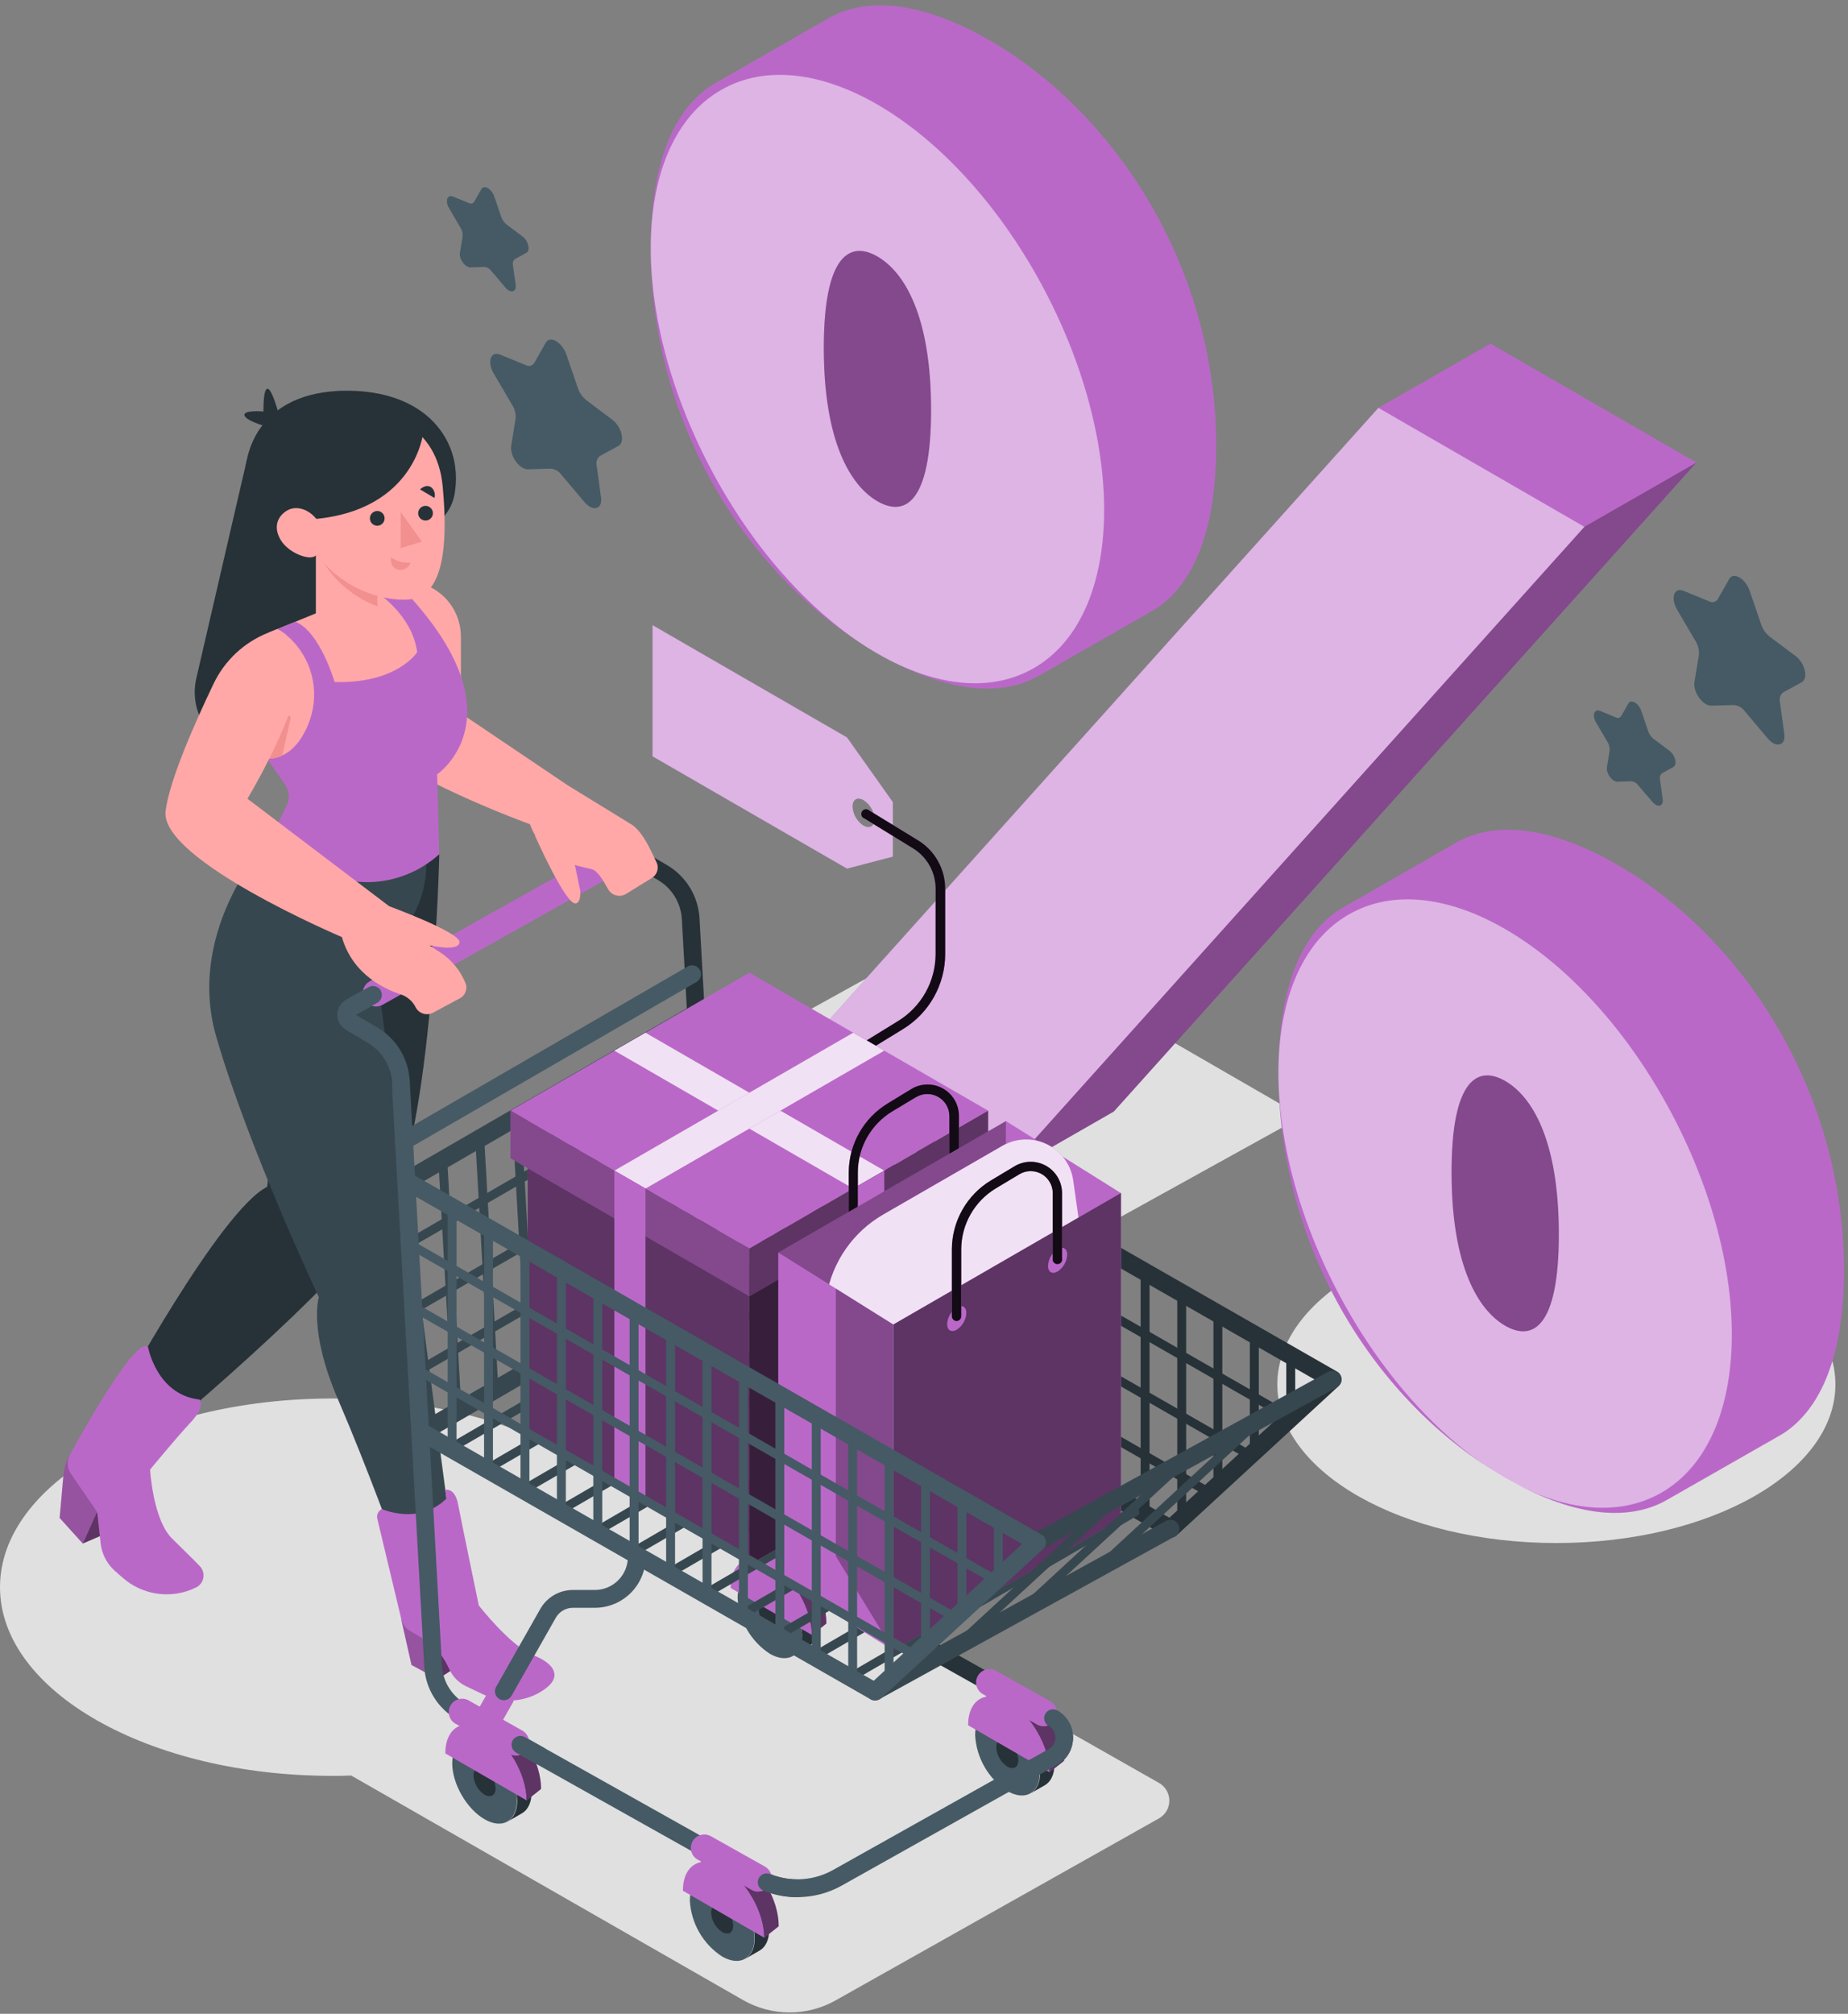 <svg width="257" height="280" viewBox="0 0 257 280" fill="none" xmlns="http://www.w3.org/2000/svg">
<rect x="0" y="0" width="257" height="280" fill="#808080" stroke="none"/>
<path d="M96.09 149.53L134.435 128.313L181.07 155.242L142.732 176.459L96.09 149.53Z" fill="#E0E0E0"/>
<path d="M216.443 214.543C237.875 214.543 255.249 204.673 255.249 192.498C255.249 180.323 237.875 170.453 216.443 170.453C195.011 170.453 177.637 180.323 177.637 192.498C177.637 204.673 195.011 214.543 216.443 214.543Z" fill="#E0E0E0"/>
<path d="M161.17 247.891L79.89 201.743L79.042 202.238C70.671 197.428 59.054 194.448 46.208 194.448C20.709 194.448 0 206.192 0 220.682C0 235.171 20.709 246.916 46.208 246.916C47.09 246.916 47.971 246.916 48.84 246.869L103.331 278.086C105.288 279.207 107.502 279.802 109.757 279.811C112.013 279.82 114.232 279.244 116.198 278.139L161.156 252.841C161.598 252.597 161.966 252.239 162.223 251.804C162.48 251.37 162.617 250.875 162.618 250.37C162.619 249.865 162.486 249.369 162.231 248.933C161.976 248.497 161.61 248.137 161.17 247.891Z" fill="#E0E0E0"/>
<path d="M169.134 61.971C169.134 37.735 155.58 15.97 137.616 5.603C128.585 0.385 120.675 -0.67 115.03 2.643L99.879 11.328C99.605 11.481 99.331 11.642 99.064 11.815L99.231 11.702L98.984 11.849C93.68 15.276 90.5 22.744 90.5 34.482C90.5 58.945 104.061 80.476 122.024 90.85C131.05 96.061 138.959 97.17 144.604 93.883L159.848 85.165C160.022 85.072 160.196 84.972 160.37 84.865L160.637 84.711C165.954 81.291 169.134 73.809 169.134 61.971Z" fill="#BA68C8"/>
<path opacity="0.5" d="M143.243 93.188C156.121 86.438 157.062 62.842 145.343 40.483C133.625 18.125 113.685 5.472 100.807 12.222C87.928 18.971 86.988 42.568 98.707 64.927C110.425 87.285 130.365 99.938 143.243 93.188Z" fill="white"/>
<path d="M129.484 57.002C129.484 43.888 125.756 37.822 122.022 35.664C118.287 33.507 114.566 35.277 114.566 48.357C114.566 61.437 118.294 67.536 122.022 69.694C125.749 71.852 129.484 70.115 129.484 57.002Z" fill="#BA68C8"/>
<path opacity="0.3" d="M129.484 57.002C129.484 43.888 125.756 37.822 122.022 35.664C118.287 33.507 114.566 35.277 114.566 48.357C114.566 61.437 118.294 67.536 122.022 69.694C125.749 71.852 129.484 70.115 129.484 57.002Z" fill="black"/>
<path d="M256.438 176.599C256.438 152.33 242.877 130.605 224.907 120.231C215.881 115.02 207.965 113.958 202.327 117.271L187.183 125.956C186.902 126.103 186.628 126.263 186.361 126.437L186.528 126.33L186.281 126.47C180.977 129.89 177.797 137.359 177.797 149.096C177.797 173.56 191.358 195.09 209.321 205.465C218.346 210.676 226.256 211.785 231.901 208.504L247.172 199.787L247.693 199.486L247.96 199.332C253.251 195.919 256.438 188.443 256.438 176.599Z" fill="#BA68C8"/>
<path opacity="0.5" d="M230.536 207.826C243.414 201.076 244.355 177.479 232.636 155.121C220.918 132.763 200.978 120.11 188.1 126.859C175.221 133.609 174.281 157.206 185.999 179.564C197.718 201.923 217.658 214.576 230.536 207.826Z" fill="white"/>
<path d="M216.784 171.629C216.784 158.515 213.057 152.449 209.322 150.298C205.588 148.147 201.867 149.904 201.867 162.991C201.867 176.078 205.595 182.177 209.322 184.328C213.05 186.479 216.784 184.749 216.784 171.629Z" fill="#BA68C8"/>
<path opacity="0.3" d="M216.784 171.629C216.784 158.515 213.057 152.449 209.322 150.298C205.588 148.147 201.867 149.904 201.867 162.991C201.867 176.078 205.595 182.177 209.322 184.328C213.05 186.479 216.784 184.749 216.784 171.629Z" fill="black"/>
<path d="M207.279 47.782L191.694 56.707L110.668 146.938L139.32 163.479L154.898 154.547L235.924 64.316L207.279 47.782Z" fill="#BA68C8"/>
<path opacity="0.3" d="M220.339 73.248L139.32 163.479L154.899 154.548L235.924 64.316L220.339 73.248Z" fill="black"/>
<path opacity="0.5" d="M191.694 56.707L220.339 73.248L139.32 163.479L110.668 146.938L191.694 56.707Z" fill="white"/>
<path d="M78.768 49.285L80.365 53.962C80.59 54.635 81.008 55.228 81.567 55.665L85.128 58.337C86.464 59.312 86.965 61.47 86.016 61.991L83.438 63.401C83.239 63.554 83.089 63.762 83.007 64C82.925 64.237 82.914 64.494 82.977 64.737L83.585 69.186C83.805 70.823 82.442 71.19 81.267 69.794L78.08 66.02C77.909 65.778 77.688 65.577 77.432 65.428C77.176 65.279 76.892 65.187 76.597 65.158L73.404 65.251C72.235 65.291 70.865 63.347 71.093 61.971L71.701 58.224C71.759 57.558 71.597 56.891 71.24 56.326L68.661 51.938C67.712 50.321 68.233 48.764 69.543 49.305L73.11 50.762C73.311 50.879 73.551 50.911 73.776 50.853C74.001 50.794 74.194 50.648 74.312 50.448L75.902 47.642C76.49 46.6 78.16 47.575 78.768 49.285Z" fill="#455A64"/>
<path d="M243.326 82.146L244.923 86.822C245.149 87.493 245.565 88.085 246.119 88.525L249.686 91.198C251.022 92.173 251.516 94.337 250.574 94.852L247.989 96.268C247.79 96.421 247.641 96.63 247.561 96.868C247.48 97.105 247.471 97.361 247.535 97.604L248.143 102.053C248.363 103.69 246.994 104.057 245.825 102.661L242.638 98.88C242.465 98.64 242.242 98.439 241.986 98.292C241.729 98.144 241.443 98.053 241.149 98.025L237.962 98.118C236.793 98.118 235.424 96.215 235.644 94.838L236.259 91.091C236.328 90.421 236.173 89.746 235.818 89.174L233.239 84.778C232.29 83.168 232.812 81.611 234.121 82.146L237.688 83.609C237.89 83.724 238.129 83.756 238.353 83.697C238.578 83.638 238.771 83.494 238.891 83.295L240.494 80.489C241.048 79.46 242.738 80.436 243.326 82.146Z" fill="#455A64"/>
<path d="M228.242 98.813L229.224 101.685C229.365 102.101 229.623 102.467 229.965 102.741L232.17 104.384C232.985 104.986 233.306 106.322 232.718 106.642L231.141 107.517C231.014 107.614 230.919 107.747 230.868 107.898C230.817 108.049 230.812 108.212 230.854 108.366L231.228 111.118C231.368 112.127 230.52 112.347 229.798 111.492L227.794 109.154C227.688 109.004 227.551 108.88 227.392 108.789C227.232 108.697 227.055 108.642 226.872 108.626L224.902 108.686C224.18 108.686 223.332 107.504 223.472 106.682L223.846 104.364C223.882 103.952 223.784 103.54 223.566 103.189L221.969 100.476C221.381 99.474 221.702 98.512 222.517 98.846L224.721 99.748C224.846 99.819 224.993 99.839 225.132 99.803C225.27 99.766 225.389 99.677 225.463 99.554L226.452 97.818C226.832 97.15 227.875 97.757 228.242 98.813Z" fill="#455A64"/>
<path d="M68.735 27.307L69.717 30.18C69.861 30.596 70.121 30.962 70.466 31.235L72.67 32.879C73.478 33.48 73.799 34.816 73.218 35.137L71.621 36.012C71.494 36.107 71.399 36.238 71.347 36.388C71.296 36.538 71.291 36.7 71.334 36.853L71.715 39.606C71.848 40.621 71.007 40.842 70.278 39.98L68.308 37.648C68.202 37.499 68.065 37.375 67.908 37.283C67.75 37.191 67.574 37.133 67.393 37.114L65.388 37.174C64.667 37.174 63.819 35.998 63.959 35.17L64.333 32.852C64.376 32.44 64.277 32.025 64.052 31.676L62.456 28.957C61.868 27.962 62.195 27 63.004 27.334L65.208 28.236C65.332 28.307 65.48 28.326 65.618 28.29C65.757 28.254 65.876 28.165 65.95 28.042L66.938 26.299C67.326 25.644 68.375 26.245 68.735 27.307Z" fill="#455A64"/>
<path d="M61.095 118.781C61.095 118.781 60.2 157.914 53.813 168.342C47.427 178.77 20.872 200.655 20.872 200.655L16.363 194.596C16.363 194.596 30.633 168.256 37.159 165.016L42.263 118.567L61.095 118.781Z" fill="#263238"/>
<path d="M11.508 214.611L15.008 213.108L13.492 210.222L11.508 214.611Z" fill="#BA68C8"/>
<path d="M9.696 202.231C9.207 203.159 8.908 204.174 8.814 205.218L8.293 211.049L11.506 214.61L13.51 210.221L9.696 202.231Z" fill="#BA68C8"/>
<g style="mix-blend-mode:overlay" opacity="0.5">
<path d="M11.508 214.611L15.008 213.108L13.492 210.222L11.508 214.611Z" fill="black"/>
</g>
<g style="mix-blend-mode:overlay" opacity="0.2">
<path d="M9.696 202.231C9.207 203.159 8.908 204.174 8.814 205.218L8.293 211.049L11.506 214.61L13.51 210.221L9.696 202.231Z" fill="black"/>
</g>
<path d="M20.587 187.295C20.587 187.295 21.776 193.935 27.755 194.596C27.755 194.596 28.583 195.558 26.572 197.703C24.561 199.847 20.874 204.33 20.874 204.33C20.874 204.33 21.255 211.317 23.967 213.956C25.303 215.292 26.712 216.628 27.768 217.737C27.976 217.947 28.132 218.204 28.221 218.486C28.311 218.768 28.332 219.067 28.283 219.359C28.234 219.65 28.117 219.926 27.94 220.164C27.763 220.401 27.532 220.593 27.267 220.723C25.627 221.531 23.784 221.836 21.971 221.598C20.158 221.36 18.456 220.591 17.079 219.387L15.991 218.432C14.857 217.426 14.142 216.031 13.986 214.524L13.519 210.235L9.851 204.891C9.59 204.508 9.439 204.059 9.417 203.596C9.395 203.133 9.501 202.672 9.724 202.265C12.029 198.063 19.05 185.692 20.587 187.295Z" fill="#BA68C8"/>
<path d="M37.801 116.216C37.801 116.216 25.657 128.842 30.066 144.12C34.475 159.397 44.341 180.38 44.341 180.38C44.341 180.38 42.852 184.93 47.014 194.596C51.175 204.262 55.03 215.025 55.03 215.025C55.03 215.025 59.038 217.302 62.752 213.334L52.178 133.525C52.178 133.525 60.247 127.866 59.192 118.474L37.801 116.216Z" fill="#37474F"/>
<path d="M55.785 225.112L57.228 231.499L60.876 233.483L60.735 228.827L55.785 225.112Z" fill="#BA68C8"/>
<path opacity="0.2" d="M55.785 225.112L57.228 231.499L60.876 233.483L60.735 228.827L55.785 225.112Z" fill="black"/>
<path d="M60.875 233.482L62.712 232.273L60.734 228.826L60.875 233.482Z" fill="#BA68C8"/>
<path opacity="0.5" d="M60.875 233.482L62.712 232.273L60.734 228.826L60.875 233.482Z" fill="black"/>
<path d="M53.092 209.807C53.092 209.807 58.23 212.159 62.091 208.357L61.917 207.155C61.917 207.155 63.253 206.761 63.707 209.159C64.162 211.557 66.587 223.221 66.587 223.221C66.587 223.221 70.962 228.853 74.155 230.129C77.349 231.405 77.996 233.195 75.899 234.751L75.839 234.798C74.618 235.704 73.174 236.259 71.661 236.404C70.148 236.549 68.625 236.278 67.255 235.62L64.776 234.437C63.799 233.965 63.011 233.176 62.538 232.2L62.238 231.578C61.487 230.025 60.298 228.724 58.817 227.837L56.987 226.742C56.695 226.565 56.441 226.333 56.239 226.058C56.037 225.782 55.892 225.47 55.811 225.138L52.471 211.163C52.407 210.902 52.435 210.627 52.549 210.384C52.663 210.141 52.857 209.945 53.099 209.827L53.092 209.807Z" fill="#BA68C8"/>
<path d="M56.999 165.149C56.726 165.149 56.46 165.059 56.244 164.892C56.027 164.726 55.871 164.492 55.8 164.228C55.729 163.964 55.748 163.684 55.852 163.432C55.957 163.179 56.142 162.968 56.378 162.831L96.2 139.797C96.341 139.71 96.499 139.653 96.663 139.628C96.827 139.602 96.994 139.611 97.155 139.651C97.316 139.692 97.467 139.765 97.6 139.865C97.732 139.965 97.843 140.091 97.926 140.234C98.009 140.378 98.063 140.537 98.083 140.702C98.104 140.867 98.091 141.034 98.046 141.194C98.001 141.353 97.924 141.502 97.82 141.632C97.717 141.762 97.588 141.869 97.442 141.948L57.647 164.982C57.45 165.094 57.226 165.151 56.999 165.149Z" fill="#37474F"/>
<path d="M58.924 200.221C58.707 200.222 58.493 200.165 58.306 200.056C58.118 199.946 57.962 199.789 57.856 199.6C57.69 199.315 57.645 198.977 57.729 198.659C57.812 198.341 58.019 198.069 58.303 197.903L98.098 174.876C98.239 174.794 98.394 174.741 98.555 174.72C98.717 174.698 98.881 174.709 99.038 174.751C99.195 174.793 99.343 174.865 99.472 174.964C99.601 175.063 99.71 175.186 99.791 175.327C99.873 175.468 99.926 175.623 99.947 175.784C99.969 175.946 99.958 176.11 99.917 176.267C99.875 176.424 99.802 176.572 99.703 176.701C99.605 176.83 99.481 176.939 99.34 177.02L59.546 200.067C59.356 200.173 59.142 200.226 58.924 200.221Z" fill="#37474F"/>
<path d="M56.858 173.506C56.75 173.507 56.643 173.479 56.549 173.425C56.455 173.371 56.378 173.293 56.324 173.199C56.282 173.129 56.255 173.051 56.244 172.97C56.233 172.888 56.238 172.806 56.259 172.727C56.28 172.648 56.317 172.574 56.367 172.509C56.417 172.445 56.48 172.391 56.551 172.351L96.633 149.156C96.704 149.113 96.782 149.084 96.865 149.072C96.947 149.059 97.03 149.063 97.111 149.083C97.191 149.104 97.267 149.14 97.333 149.19C97.399 149.24 97.455 149.303 97.496 149.375C97.538 149.447 97.565 149.526 97.575 149.609C97.585 149.691 97.579 149.775 97.556 149.855C97.534 149.935 97.495 150.009 97.444 150.074C97.392 150.139 97.327 150.192 97.254 150.232L57.172 173.426C57.076 173.478 56.968 173.506 56.858 173.506Z" fill="#37474F"/>
<path d="M57.989 182.392C57.854 182.391 57.722 182.346 57.614 182.263C57.506 182.18 57.428 182.064 57.393 181.933C57.357 181.802 57.365 181.663 57.417 181.537C57.468 181.411 57.559 181.305 57.676 181.236L97.757 158.042C97.9 157.965 98.067 157.946 98.222 157.99C98.378 158.034 98.51 158.137 98.591 158.277C98.672 158.417 98.695 158.584 98.656 158.741C98.616 158.897 98.517 159.033 98.379 159.117L58.297 182.311C58.203 182.364 58.097 182.392 57.989 182.392Z" fill="#37474F"/>
<path d="M57.989 191.316C57.854 191.316 57.722 191.271 57.614 191.188C57.506 191.105 57.428 190.989 57.393 190.858C57.357 190.727 57.365 190.588 57.417 190.462C57.468 190.336 57.559 190.23 57.676 190.161L97.757 166.967C97.9 166.89 98.067 166.871 98.222 166.915C98.378 166.959 98.51 167.062 98.591 167.202C98.672 167.342 98.695 167.508 98.656 167.665C98.616 167.822 98.517 167.957 98.379 168.042L58.297 191.236C58.203 191.289 58.097 191.317 57.989 191.316Z" fill="#37474F"/>
<path d="M94.38 179.412C94.221 179.412 94.068 179.351 93.952 179.242C93.837 179.132 93.768 178.983 93.759 178.824L91.755 143.465C91.745 143.3 91.801 143.138 91.911 143.015C92.021 142.891 92.175 142.816 92.34 142.807C92.504 142.797 92.666 142.853 92.79 142.963C92.913 143.072 92.988 143.227 92.998 143.391L95.002 178.757C95.007 178.839 94.996 178.922 94.969 179C94.943 179.079 94.901 179.151 94.846 179.213C94.792 179.275 94.725 179.326 94.651 179.362C94.577 179.398 94.496 179.42 94.414 179.425L94.38 179.412Z" fill="#37474F"/>
<path d="M89.253 182.398C89.095 182.398 88.942 182.338 88.827 182.23C88.712 182.122 88.642 181.974 88.632 181.816L86.627 146.451C86.615 146.365 86.621 146.278 86.644 146.195C86.667 146.112 86.707 146.035 86.762 145.968C86.817 145.902 86.885 145.847 86.962 145.808C87.038 145.769 87.123 145.747 87.209 145.742C87.295 145.737 87.381 145.751 87.462 145.781C87.542 145.812 87.616 145.859 87.677 145.919C87.739 145.979 87.787 146.052 87.819 146.132C87.851 146.212 87.866 146.298 87.863 146.384L89.867 181.743C89.875 181.825 89.865 181.908 89.84 181.987C89.814 182.066 89.773 182.138 89.719 182.201C89.665 182.263 89.598 182.314 89.524 182.35C89.45 182.386 89.369 182.407 89.286 182.411L89.253 182.398Z" fill="#37474F"/>
<path d="M84.113 185.371C83.955 185.371 83.802 185.31 83.688 185.2C83.573 185.091 83.506 184.941 83.499 184.783L81.495 149.424C81.487 149.341 81.497 149.258 81.522 149.18C81.548 149.101 81.589 149.029 81.643 148.966C81.697 148.904 81.764 148.853 81.838 148.817C81.912 148.781 81.993 148.76 82.076 148.756C82.158 148.749 82.24 148.759 82.319 148.785C82.397 148.811 82.469 148.852 82.531 148.906C82.594 148.961 82.644 149.026 82.681 149.1C82.717 149.174 82.739 149.255 82.744 149.337L84.748 184.703C84.754 184.785 84.744 184.867 84.718 184.946C84.692 185.024 84.651 185.096 84.597 185.158C84.543 185.22 84.477 185.271 84.403 185.308C84.329 185.344 84.249 185.366 84.167 185.371H84.113Z" fill="#37474F"/>
<path d="M78.983 188.377C78.825 188.377 78.673 188.318 78.558 188.21C78.442 188.102 78.372 187.954 78.362 187.796L76.358 152.43C76.346 152.345 76.351 152.258 76.374 152.175C76.398 152.092 76.438 152.015 76.493 151.948C76.547 151.881 76.615 151.827 76.692 151.788C76.769 151.749 76.853 151.726 76.939 151.722C77.025 151.717 77.112 151.73 77.192 151.761C77.273 151.791 77.346 151.838 77.408 151.898C77.469 151.959 77.518 152.031 77.55 152.111C77.582 152.191 77.597 152.277 77.594 152.363L79.598 187.722C79.604 187.805 79.594 187.888 79.568 187.967C79.541 188.046 79.5 188.118 79.445 188.18C79.39 188.243 79.323 188.293 79.249 188.329C79.174 188.365 79.093 188.386 79.01 188.39L78.983 188.377Z" fill="#37474F"/>
<path d="M73.853 191.383C73.694 191.381 73.542 191.32 73.427 191.211C73.311 191.102 73.242 190.953 73.232 190.795L71.228 155.429C71.223 155.347 71.235 155.266 71.262 155.189C71.289 155.112 71.331 155.041 71.386 154.98C71.44 154.919 71.506 154.87 71.58 154.834C71.654 154.799 71.734 154.779 71.815 154.774C71.897 154.77 71.979 154.782 72.056 154.809C72.133 154.836 72.204 154.878 72.264 154.933C72.325 154.987 72.375 155.053 72.41 155.127C72.445 155.201 72.466 155.281 72.47 155.362L74.474 190.728C74.48 190.81 74.469 190.893 74.442 190.971C74.415 191.05 74.374 191.122 74.319 191.184C74.264 191.246 74.198 191.297 74.124 191.333C74.049 191.369 73.969 191.391 73.886 191.396L73.853 191.383Z" fill="#37474F"/>
<path d="M68.724 194.356C68.565 194.356 68.412 194.295 68.296 194.186C68.181 194.077 68.111 193.927 68.103 193.768L66.099 158.409C66.089 158.244 66.145 158.082 66.255 157.959C66.364 157.836 66.519 157.761 66.683 157.751C66.848 157.741 67.01 157.797 67.133 157.907C67.257 158.017 67.332 158.171 67.341 158.336L69.345 193.701C69.352 193.783 69.342 193.866 69.316 193.944C69.29 194.022 69.249 194.095 69.195 194.157C69.141 194.219 69.075 194.27 69.001 194.306C68.927 194.343 68.846 194.364 68.764 194.369L68.724 194.356Z" fill="#37474F"/>
<path d="M63.586 197.349C63.428 197.346 63.278 197.283 63.164 197.175C63.05 197.066 62.981 196.918 62.971 196.761L60.967 161.395C60.955 161.31 60.961 161.223 60.984 161.14C61.007 161.057 61.047 160.979 61.102 160.913C61.157 160.846 61.225 160.792 61.301 160.753C61.378 160.714 61.463 160.691 61.549 160.686C61.635 160.682 61.721 160.695 61.802 160.726C61.882 160.756 61.956 160.803 62.017 160.863C62.079 160.924 62.127 160.996 62.159 161.076C62.191 161.156 62.206 161.242 62.203 161.328L64.207 196.694C64.216 196.776 64.207 196.86 64.182 196.939C64.156 197.018 64.115 197.091 64.061 197.154C64.007 197.216 63.94 197.267 63.865 197.303C63.79 197.339 63.709 197.359 63.626 197.362L63.586 197.349Z" fill="#37474F"/>
<path d="M117.792 102.535L90.75 86.923V105.16L117.792 120.772L124.165 119.109V111.526L117.792 102.535ZM120.097 114.813C119.649 114.52 119.276 114.125 119.009 113.661C118.742 113.197 118.588 112.676 118.56 112.141C118.56 111.159 119.228 110.765 120.097 111.253C120.546 111.545 120.919 111.939 121.186 112.404C121.454 112.868 121.607 113.39 121.633 113.925C121.633 114.88 120.918 115.274 120.097 114.786V114.813Z" fill="#BA68C8"/>
<path opacity="0.5" d="M117.792 102.535L90.75 86.923V105.16L117.792 120.772L124.165 119.109V111.526L117.792 102.535ZM120.097 114.813C119.649 114.52 119.276 114.125 119.009 113.661C118.742 113.197 118.588 112.676 118.56 112.141C118.56 111.159 119.228 110.765 120.097 111.253C120.546 111.545 120.919 111.939 121.186 112.404C121.454 112.868 121.607 113.39 121.633 113.925C121.633 114.88 120.918 115.274 120.097 114.786V114.813Z" fill="white"/>
<path d="M120.381 146.164C120.244 146.154 120.114 146.102 120.007 146.015C119.901 145.928 119.824 145.811 119.787 145.679C119.75 145.546 119.754 145.406 119.799 145.276C119.845 145.147 119.929 145.034 120.04 144.954L124.924 141.948C126.505 140.97 127.81 139.606 128.719 137.984C129.627 136.361 130.107 134.535 130.114 132.676V123.544C130.111 122.425 129.821 121.326 129.274 120.35C128.727 119.374 127.94 118.553 126.988 117.966L120.248 113.817C120.15 113.788 120.061 113.737 119.986 113.668C119.911 113.599 119.853 113.513 119.817 113.418C119.78 113.323 119.766 113.221 119.775 113.12C119.783 113.018 119.815 112.92 119.868 112.833C119.92 112.746 119.992 112.672 120.078 112.617C120.163 112.561 120.26 112.526 120.361 112.514C120.462 112.502 120.565 112.514 120.661 112.547C120.757 112.581 120.844 112.636 120.916 112.709L127.703 116.857C128.843 117.561 129.786 118.543 130.442 119.712C131.097 120.881 131.445 122.197 131.45 123.537V132.669C131.442 134.751 130.904 136.796 129.888 138.612C128.871 140.428 127.409 141.955 125.639 143.051L120.735 146.057C120.63 146.125 120.507 146.162 120.381 146.164Z" fill="#BA68C8"/>
<path opacity="0.9" d="M120.381 146.164C120.244 146.154 120.114 146.102 120.007 146.015C119.901 145.928 119.824 145.811 119.787 145.679C119.75 145.546 119.754 145.406 119.799 145.276C119.845 145.147 119.929 145.034 120.04 144.954L124.924 141.948C126.505 140.97 127.81 139.606 128.719 137.984C129.627 136.361 130.107 134.535 130.114 132.676V123.544C130.111 122.425 129.821 121.326 129.274 120.35C128.727 119.374 127.94 118.553 126.988 117.966L120.248 113.817C120.15 113.788 120.061 113.737 119.986 113.668C119.911 113.599 119.853 113.513 119.817 113.418C119.78 113.323 119.766 113.221 119.775 113.12C119.783 113.018 119.815 112.92 119.868 112.833C119.92 112.746 119.992 112.672 120.078 112.617C120.163 112.561 120.26 112.526 120.361 112.514C120.462 112.502 120.565 112.514 120.661 112.547C120.757 112.581 120.844 112.636 120.916 112.709L127.703 116.857C128.843 117.561 129.786 118.543 130.442 119.712C131.097 120.881 131.445 122.197 131.45 123.537V132.669C131.442 134.751 130.904 136.796 129.888 138.612C128.871 140.428 127.409 141.955 125.639 143.051L120.735 146.057C120.63 146.125 120.507 146.162 120.381 146.164Z" fill="black"/>
<path d="M111.563 227.356C111.563 230.222 109.559 231.365 107.074 229.948C105.765 229.097 104.675 227.948 103.894 226.595C103.113 225.243 102.662 223.725 102.578 222.166C102.578 219.3 104.582 218.158 107.074 219.574C108.381 220.427 109.469 221.576 110.249 222.929C111.029 224.281 111.479 225.798 111.563 227.356Z" fill="#455A64"/>
<path d="M108.598 225.647C108.598 226.622 107.929 227.023 107.068 226.535C106.62 226.242 106.247 225.847 105.98 225.383C105.713 224.919 105.559 224.398 105.531 223.863C105.531 222.881 106.199 222.487 107.068 222.975C107.515 223.268 107.887 223.663 108.153 224.127C108.419 224.592 108.571 225.112 108.598 225.647Z" fill="#263238"/>
<path d="M113.61 226.174C113.525 224.614 113.074 223.095 112.293 221.742C111.512 220.388 110.423 219.238 109.114 218.385C107.343 217.363 105.82 217.67 105.105 218.966C105.815 218.99 106.506 219.2 107.11 219.574C108.41 220.431 109.492 221.582 110.266 222.934C111.04 224.286 111.485 225.801 111.565 227.356C111.565 228.773 111.071 229.768 110.276 230.242L112.233 229.12C113.075 228.666 113.61 227.644 113.61 226.174Z" fill="#263238"/>
<path d="M107.264 217.53C104.137 215.719 101.605 217.182 101.605 220.79L112.902 227.323C112.902 223.716 110.383 219.333 107.264 217.53Z" fill="#BA68C8"/>
<path d="M109.294 215.94C106.996 214.604 105.025 215.058 104.137 216.808C105.231 216.672 106.339 216.928 107.263 217.53C110.383 219.333 112.921 223.716 112.921 227.323L114.925 225.74C114.952 222.112 112.42 217.743 109.294 215.94Z" fill="#BA68C8"/>
<path opacity="0.5" d="M109.294 215.94C106.996 214.604 105.025 215.058 104.137 216.808C105.231 216.672 106.339 216.928 107.263 217.53C110.383 219.333 112.921 223.716 112.921 227.323L114.925 225.74C114.952 222.112 112.42 217.743 109.294 215.94Z" fill="black"/>
<path d="M144.605 246.449C144.605 249.315 142.601 250.457 140.109 249.041C138.8 248.189 137.711 247.041 136.929 245.688C136.148 244.336 135.697 242.818 135.613 241.258C135.613 238.393 137.617 237.25 140.109 238.667C141.417 239.519 142.506 240.669 143.287 242.021C144.068 243.373 144.52 244.89 144.605 246.449Z" fill="#455A64"/>
<path d="M141.624 244.739C141.624 245.714 140.956 246.115 140.087 245.627C139.639 245.334 139.267 244.939 139 244.475C138.733 244.01 138.579 243.49 138.551 242.955C138.551 241.973 139.219 241.579 140.087 242.066C140.536 242.358 140.91 242.753 141.177 243.218C141.444 243.682 141.597 244.203 141.624 244.739Z" fill="#263238"/>
<path d="M146.65 245.267C146.565 243.707 146.115 242.19 145.335 240.836C144.555 239.483 143.467 238.333 142.161 237.478C140.39 236.455 138.86 236.763 138.152 238.059C138.862 238.083 139.553 238.293 140.156 238.667C141.464 239.52 142.553 240.669 143.334 242.021C144.115 243.373 144.567 244.89 144.652 246.449C144.652 247.865 144.158 248.861 143.363 249.335L145.314 248.213C146.115 247.759 146.65 246.736 146.65 245.267Z" fill="#263238"/>
<path d="M140.291 236.622C137.165 234.812 134.633 236.275 134.633 239.882L145.949 246.416C145.963 242.822 143.431 238.426 140.291 236.622Z" fill="#BA68C8"/>
<path d="M142.334 235.033C140.043 233.696 138.065 234.151 137.184 235.901C138.276 235.762 139.383 236.018 140.303 236.622C143.43 238.426 145.962 242.808 145.962 246.416L147.966 244.833C147.992 241.219 145.461 236.809 142.334 235.033Z" fill="#BA68C8"/>
<path opacity="0.5" d="M142.334 235.033C140.043 233.696 138.065 234.151 137.184 235.901C138.276 235.762 139.383 236.018 140.303 236.622C143.43 238.426 145.962 242.808 145.962 246.416L147.966 244.833C147.992 241.219 145.461 236.809 142.334 235.033Z" fill="black"/>
<path d="M104.923 269.449C104.923 272.315 102.918 273.457 100.433 272.041C99.124 271.189 98.035 270.041 97.254 268.688C96.472 267.336 96.021 265.818 95.938 264.258C95.938 261.393 97.942 260.25 100.433 261.667C101.74 262.52 102.828 263.669 103.608 265.021C104.388 266.373 104.838 267.89 104.923 269.449Z" fill="#455A64"/>
<path d="M101.965 267.739C101.965 268.721 101.297 269.115 100.435 268.627C99.987 268.334 99.614 267.939 99.347 267.475C99.08 267.01 98.927 266.49 98.898 265.955C98.898 264.973 99.567 264.579 100.435 265.066C100.881 265.361 101.252 265.757 101.518 266.221C101.783 266.685 101.936 267.205 101.965 267.739Z" fill="#263238"/>
<path d="M106.977 268.266C106.893 266.707 106.442 265.189 105.661 263.837C104.879 262.484 103.79 261.336 102.481 260.484C100.711 259.462 99.188 259.762 98.473 261.058C99.182 261.083 99.873 261.292 100.477 261.666C101.784 262.52 102.872 263.669 103.651 265.021C104.431 266.373 104.882 267.89 104.966 269.449C104.966 270.865 104.472 271.86 103.677 272.341L105.634 271.212C106.442 270.758 106.977 269.736 106.977 268.266Z" fill="#263238"/>
<path d="M100.627 259.622C97.501 257.818 94.969 259.281 94.969 262.889L106.285 269.422C106.285 265.808 103.753 261.426 100.627 259.622Z" fill="#BA68C8"/>
<path d="M102.657 258.032C100.359 256.696 98.388 257.15 97.5 258.907C98.594 258.762 99.704 259.016 100.626 259.622C103.753 261.426 106.285 265.808 106.285 269.422L108.289 267.832C108.315 264.198 105.784 259.836 102.657 258.032Z" fill="#BA68C8"/>
<path opacity="0.5" d="M102.657 258.032C100.359 256.696 98.388 257.15 97.5 258.907C98.594 258.762 99.704 259.016 100.626 259.622C103.753 261.426 106.285 265.808 106.285 269.422L108.289 267.832C108.315 264.198 105.784 259.836 102.657 258.032Z" fill="black"/>
<path d="M146.402 245.54C146.128 245.539 145.861 245.448 145.644 245.28C145.427 245.112 145.272 244.877 145.203 244.612C145.133 244.346 145.154 244.065 145.261 243.813C145.368 243.56 145.555 243.35 145.794 243.215C146.083 243.053 146.324 242.816 146.491 242.529C146.659 242.243 146.747 241.917 146.747 241.585C146.747 241.253 146.659 240.928 146.491 240.641C146.324 240.355 146.083 240.118 145.794 239.955L103.949 216.474C102.625 215.736 101.51 214.675 100.706 213.391C99.902 212.106 99.437 210.639 99.353 209.126L94.823 127.786C94.759 126.674 94.42 125.596 93.838 124.647C93.255 123.698 92.446 122.908 91.483 122.348L88.557 120.638C88.165 120.415 87.722 120.298 87.271 120.298C86.82 120.298 86.377 120.415 85.985 120.638L83.527 122.007C83.242 122.142 82.917 122.163 82.617 122.067C82.317 121.971 82.065 121.765 81.912 121.49C81.758 121.215 81.715 120.892 81.79 120.586C81.865 120.281 82.054 120.015 82.318 119.843L84.769 118.507C85.54 118.074 86.41 117.85 87.294 117.859C88.178 117.867 89.044 118.106 89.806 118.554L92.732 120.264C94.047 121.029 95.152 122.109 95.946 123.407C96.74 124.705 97.199 126.18 97.282 127.699L101.811 209.019C101.871 210.119 102.208 211.187 102.792 212.121C103.376 213.056 104.188 213.827 105.151 214.363L146.997 237.844C147.671 238.222 148.233 238.773 148.624 239.44C149.015 240.107 149.221 240.866 149.221 241.639C149.221 242.412 149.015 243.171 148.624 243.838C148.233 244.505 147.671 245.055 146.997 245.433C146.81 245.517 146.606 245.553 146.402 245.54Z" fill="#263238"/>
<path d="M111.405 221.097C111.086 221.096 110.774 221.013 110.496 220.857L102.967 216.635C102.537 216.394 102.22 215.992 102.086 215.517C101.952 215.042 102.012 214.534 102.253 214.103C102.494 213.673 102.896 213.355 103.37 213.221C103.845 213.087 104.354 213.147 104.784 213.388L112.313 217.61C112.671 217.812 112.953 218.127 113.113 218.506C113.274 218.884 113.305 219.306 113.201 219.704C113.097 220.101 112.865 220.454 112.54 220.706C112.215 220.958 111.816 221.096 111.405 221.097Z" fill="#BA68C8"/>
<path d="M114.676 222.313C114.463 222.312 114.254 222.256 114.068 222.152L111.443 220.676C111.179 220.504 110.99 220.238 110.915 219.933C110.84 219.627 110.883 219.304 111.037 219.029C111.19 218.754 111.442 218.548 111.742 218.452C112.042 218.356 112.367 218.377 112.652 218.511L115.284 219.988C115.523 220.123 115.71 220.333 115.818 220.585C115.925 220.838 115.945 221.119 115.876 221.384C115.806 221.65 115.651 221.885 115.434 222.053C115.217 222.221 114.95 222.312 114.676 222.313Z" fill="#253239"/>
<path d="M145.131 240.022C144.812 240.024 144.499 239.941 144.223 239.782L136.694 235.56C136.481 235.44 136.293 235.28 136.142 235.089C135.991 234.897 135.879 234.677 135.812 234.442C135.746 234.207 135.726 233.961 135.755 233.718C135.784 233.476 135.86 233.241 135.979 233.028C136.22 232.597 136.622 232.28 137.097 232.146C137.332 232.08 137.578 232.06 137.821 232.089C138.063 232.118 138.298 232.194 138.511 232.313L146.046 236.542C146.407 236.742 146.691 237.057 146.853 237.436C147.014 237.816 147.045 238.238 146.94 238.637C146.836 239.036 146.601 239.389 146.273 239.64C145.946 239.891 145.544 240.025 145.131 240.022Z" fill="#BA68C8"/>
<path d="M146.4 245.54C146.126 245.54 145.859 245.448 145.642 245.28C145.425 245.112 145.27 244.877 145.201 244.612C145.131 244.347 145.152 244.066 145.259 243.813C145.366 243.56 145.553 243.35 145.792 243.215C146.081 243.053 146.322 242.816 146.489 242.529C146.657 242.243 146.745 241.917 146.745 241.585C146.745 241.254 146.657 240.928 146.489 240.641C146.322 240.355 146.081 240.118 145.792 239.955C145.521 239.786 145.325 239.519 145.246 239.209C145.166 238.9 145.209 238.571 145.366 238.292C145.522 238.013 145.781 237.806 146.086 237.712C146.392 237.619 146.722 237.647 147.008 237.791C147.682 238.169 148.244 238.719 148.635 239.386C149.026 240.053 149.232 240.812 149.232 241.585C149.232 242.358 149.026 243.118 148.635 243.784C148.244 244.451 147.682 245.002 147.008 245.38C146.822 245.484 146.613 245.539 146.4 245.54Z" fill="#455A64"/>
<path d="M70.56 253.264C72.314 252.251 72.314 248.967 70.56 245.928C68.806 242.89 65.962 241.247 64.207 242.26C62.453 243.273 62.453 246.557 64.208 249.596C65.962 252.634 68.806 254.276 70.56 253.264Z" fill="#455A64"/>
<path d="M68.922 248.647C68.922 249.629 68.254 250.023 67.385 249.535C66.938 249.242 66.566 248.847 66.301 248.382C66.035 247.918 65.882 247.397 65.856 246.863C65.856 245.881 66.523 245.487 67.385 245.975C67.833 246.268 68.206 246.663 68.473 247.127C68.74 247.591 68.894 248.112 68.922 248.647Z" fill="#263238"/>
<path d="M73.934 249.175C73.848 247.615 73.397 246.098 72.616 244.746C71.835 243.394 70.746 242.245 69.438 241.392C67.668 240.37 66.138 240.671 65.43 241.967C66.139 241.99 66.831 242.2 67.434 242.574C68.743 243.426 69.832 244.575 70.614 245.927C71.395 247.28 71.846 248.797 71.93 250.357C71.93 251.773 71.435 252.769 70.64 253.25L72.591 252.121C73.399 251.666 73.934 250.644 73.934 249.175Z" fill="#263238"/>
<path d="M67.581 240.53C64.462 238.727 61.93 240.19 61.93 243.797L73.24 250.33C73.24 246.716 70.708 242.334 67.581 240.53Z" fill="#BA68C8"/>
<path d="M69.612 238.94C67.32 237.604 65.349 238.059 64.461 239.815C65.553 239.67 66.661 239.924 67.581 240.53C70.707 242.334 73.239 246.716 73.239 250.33L75.243 248.74C75.27 245.133 72.738 240.744 69.612 238.94Z" fill="#BA68C8"/>
<path opacity="0.5" d="M69.612 238.94C67.32 237.604 65.349 238.059 64.461 239.815C65.553 239.67 66.661 239.924 67.581 240.53C70.707 242.334 73.239 246.716 73.239 250.33L75.243 248.74C75.27 245.133 72.738 240.744 69.612 238.94Z" fill="black"/>
<path d="M110.897 263.777C108.746 263.781 106.63 263.234 104.751 262.187L63.601 239.093C62.277 238.355 61.162 237.295 60.358 236.01C59.554 234.725 59.089 233.258 59.005 231.745L54.475 150.425C54.412 149.314 54.073 148.236 53.49 147.289C52.907 146.341 52.098 145.552 51.135 144.994L48.102 143.184C47.735 142.97 47.431 142.662 47.221 142.292C47.011 141.922 46.902 141.503 46.906 141.078C46.91 140.653 47.027 140.236 47.244 139.87C47.461 139.505 47.771 139.203 48.142 138.995L82.346 119.823C82.488 119.73 82.649 119.667 82.817 119.639C82.984 119.61 83.156 119.616 83.322 119.657C83.487 119.698 83.642 119.772 83.778 119.876C83.913 119.979 84.026 120.109 84.109 120.258C84.192 120.406 84.244 120.571 84.261 120.74C84.278 120.91 84.26 121.081 84.208 121.243C84.156 121.405 84.071 121.555 83.959 121.683C83.846 121.811 83.709 121.915 83.555 121.987L49.485 141.106L52.431 142.83C53.746 143.598 54.849 144.679 55.643 145.978C56.437 147.277 56.897 148.752 56.98 150.272L61.463 231.585C61.522 232.685 61.859 233.753 62.444 234.688C63.028 235.622 63.84 236.394 64.803 236.929L105.961 260.023C107.468 260.86 109.163 261.3 110.887 261.3C112.611 261.3 114.307 260.86 115.814 260.023L145.795 243.215C145.938 243.126 146.097 243.067 146.263 243.042C146.429 243.016 146.598 243.024 146.761 243.066C146.924 243.108 147.076 243.182 147.209 243.284C147.342 243.387 147.453 243.515 147.536 243.661C147.618 243.808 147.67 243.969 147.688 244.136C147.706 244.303 147.69 244.472 147.641 244.633C147.592 244.793 147.511 244.942 147.402 245.07C147.294 245.199 147.161 245.304 147.011 245.38L117.023 262.194C115.15 263.237 113.041 263.782 110.897 263.777Z" fill="#455A64"/>
<path d="M71.728 244.098C71.408 244.099 71.092 244.016 70.813 243.857L63.285 239.635C62.877 239.382 62.584 238.981 62.465 238.516C62.346 238.051 62.41 237.559 62.645 237.14C62.88 236.722 63.267 236.411 63.726 236.271C64.185 236.131 64.68 236.173 65.108 236.389L72.637 240.617C72.997 240.817 73.281 241.132 73.442 241.51C73.605 241.889 73.636 242.311 73.532 242.71C73.428 243.108 73.194 243.461 72.868 243.712C72.541 243.964 72.141 244.099 71.728 244.098Z" fill="#BA68C8"/>
<path d="M105.46 263.022C105.142 263.023 104.829 262.943 104.551 262.789L97.016 258.56C96.803 258.438 96.615 258.275 96.465 258.081C96.315 257.887 96.204 257.665 96.14 257.428C96.075 257.191 96.058 256.943 96.089 256.7C96.12 256.456 96.199 256.221 96.321 256.008C96.443 255.795 96.606 255.608 96.8 255.457C96.994 255.307 97.216 255.197 97.453 255.132C97.69 255.068 97.937 255.05 98.181 255.081C98.425 255.113 98.66 255.191 98.873 255.313L106.368 259.522C106.728 259.722 107.012 260.036 107.174 260.415C107.336 260.794 107.367 261.216 107.263 261.614C107.159 262.013 106.925 262.366 106.599 262.617C106.272 262.868 105.872 263.004 105.46 263.002V263.022Z" fill="#BA68C8"/>
<path d="M110.896 263.79C109.294 263.791 107.706 263.485 106.219 262.889C106.061 262.834 105.914 262.747 105.79 262.634C105.665 262.521 105.565 262.384 105.495 262.231C105.425 262.078 105.387 261.912 105.383 261.744C105.379 261.576 105.409 261.409 105.472 261.253C105.534 261.097 105.628 260.955 105.747 260.836C105.865 260.717 106.007 260.623 106.163 260.561C106.319 260.498 106.487 260.468 106.655 260.472C106.823 260.476 106.988 260.514 107.141 260.584C108.332 261.065 109.605 261.312 110.889 261.312C111.059 261.3 111.231 261.322 111.392 261.379C111.553 261.435 111.701 261.525 111.826 261.641C111.951 261.757 112.051 261.898 112.119 262.055C112.187 262.211 112.223 262.38 112.223 262.551C112.223 262.722 112.187 262.891 112.119 263.048C112.051 263.204 111.951 263.345 111.826 263.461C111.701 263.578 111.553 263.667 111.392 263.724C111.231 263.78 111.059 263.803 110.889 263.79H110.896Z" fill="#455A64"/>
<path d="M68.237 240.249C67.911 240.25 67.591 240.165 67.308 240.003C67.026 239.841 66.791 239.607 66.627 239.326C66.463 239.044 66.376 238.725 66.375 238.399C66.374 238.073 66.458 237.753 66.62 237.47L67.996 235.038C68.111 234.815 68.27 234.617 68.463 234.457C68.656 234.297 68.88 234.177 69.121 234.105C69.361 234.033 69.614 234.011 69.864 234.039C70.113 234.068 70.354 234.146 70.573 234.27C70.791 234.394 70.982 234.56 71.135 234.76C71.287 234.96 71.398 235.188 71.46 235.431C71.522 235.675 71.534 235.928 71.495 236.176C71.457 236.424 71.369 236.662 71.236 236.876L69.853 239.307C69.691 239.593 69.456 239.831 69.172 239.997C68.888 240.162 68.565 240.249 68.237 240.249Z" fill="#BA68C8"/>
<path d="M70.066 236.402C69.852 236.401 69.642 236.344 69.458 236.235C69.316 236.155 69.191 236.048 69.091 235.919C68.99 235.791 68.916 235.644 68.873 235.487C68.829 235.33 68.817 235.166 68.838 235.004C68.858 234.842 68.91 234.686 68.991 234.544L75.137 223.709C75.592 222.907 76.251 222.241 77.048 221.777C77.845 221.313 78.751 221.07 79.673 221.07H82.725C83.944 221.069 85.112 220.584 85.974 219.722C86.835 218.861 87.32 217.693 87.322 216.474C87.309 216.304 87.332 216.133 87.388 215.971C87.445 215.81 87.534 215.663 87.65 215.537C87.767 215.412 87.908 215.312 88.064 215.244C88.221 215.176 88.39 215.141 88.561 215.141C88.732 215.141 88.901 215.176 89.057 215.244C89.214 215.312 89.355 215.412 89.471 215.537C89.587 215.663 89.677 215.81 89.733 215.971C89.79 216.133 89.812 216.304 89.8 216.474C89.798 218.35 89.052 220.148 87.726 221.475C86.4 222.801 84.601 223.547 82.725 223.549H79.673C79.189 223.548 78.715 223.676 78.297 223.919C77.879 224.162 77.533 224.511 77.294 224.931L71.148 235.767C71.041 235.96 70.884 236.12 70.694 236.232C70.504 236.343 70.287 236.402 70.066 236.402Z" fill="#455A64"/>
<path d="M56.17 159.892C55.899 159.891 55.635 159.801 55.419 159.635C55.204 159.469 55.048 159.238 54.977 158.975C54.906 158.713 54.922 158.435 55.025 158.183C55.127 157.931 55.309 157.719 55.542 157.581L95.624 134.387C95.765 134.305 95.921 134.252 96.082 134.231C96.243 134.209 96.407 134.22 96.565 134.261C96.722 134.303 96.869 134.376 96.999 134.475C97.128 134.573 97.236 134.697 97.318 134.838C97.4 134.978 97.453 135.134 97.474 135.295C97.496 135.457 97.485 135.621 97.443 135.778C97.401 135.935 97.329 136.082 97.23 136.212C97.131 136.341 97.008 136.45 96.867 136.531L56.785 159.725C56.599 159.834 56.387 159.892 56.17 159.892Z" fill="#455A64"/>
<path d="M75.003 245.313C74.79 245.312 74.581 245.257 74.395 245.153L71.763 243.677C71.622 243.597 71.497 243.49 71.397 243.362C71.296 243.234 71.222 243.087 71.178 242.931C71.135 242.774 71.122 242.61 71.142 242.449C71.161 242.288 71.213 242.131 71.292 241.99C71.372 241.848 71.479 241.724 71.607 241.623C71.735 241.523 71.882 241.449 72.038 241.405C72.195 241.361 72.359 241.349 72.52 241.368C72.681 241.388 72.837 241.439 72.979 241.519L75.611 242.989C75.85 243.123 76.038 243.333 76.145 243.586C76.252 243.839 76.272 244.12 76.203 244.385C76.133 244.651 75.978 244.886 75.761 245.053C75.544 245.221 75.278 245.313 75.003 245.313Z" fill="#455A64"/>
<path d="M103.546 179.358C103.382 179.358 103.224 179.293 103.107 179.176C102.991 179.06 102.925 178.902 102.925 178.737V145.062C102.916 144.975 102.925 144.888 102.952 144.805C102.979 144.722 103.023 144.646 103.082 144.581C103.14 144.517 103.211 144.465 103.291 144.43C103.37 144.394 103.456 144.376 103.543 144.376C103.63 144.376 103.716 144.394 103.796 144.43C103.875 144.465 103.946 144.517 104.005 144.581C104.063 144.646 104.107 144.722 104.134 144.805C104.161 144.888 104.17 144.975 104.161 145.062V178.75C104.158 178.912 104.092 179.065 103.977 179.179C103.862 179.292 103.708 179.357 103.546 179.358Z" fill="#263238"/>
<path d="M108.605 182.264C108.44 182.264 108.282 182.199 108.166 182.082C108.049 181.966 107.984 181.808 107.984 181.643V147.961C107.975 147.874 107.984 147.787 108.011 147.704C108.038 147.622 108.082 147.545 108.14 147.481C108.199 147.416 108.27 147.364 108.349 147.329C108.429 147.294 108.515 147.275 108.602 147.275C108.689 147.275 108.775 147.294 108.854 147.329C108.934 147.364 109.005 147.416 109.063 147.481C109.121 147.545 109.166 147.622 109.192 147.704C109.219 147.787 109.229 147.874 109.22 147.961V181.65C109.218 181.812 109.153 181.968 109.038 182.083C108.923 182.197 108.768 182.263 108.605 182.264Z" fill="#263238"/>
<path d="M113.668 185.15C113.586 185.151 113.505 185.136 113.429 185.105C113.354 185.074 113.285 185.028 113.227 184.97C113.169 184.912 113.123 184.843 113.092 184.768C113.061 184.692 113.046 184.611 113.047 184.529V150.84C113.047 150.675 113.112 150.517 113.229 150.401C113.345 150.284 113.503 150.219 113.668 150.219C113.833 150.219 113.991 150.284 114.107 150.401C114.224 150.517 114.289 150.675 114.289 150.84V184.529C114.289 184.694 114.224 184.852 114.107 184.968C113.991 185.085 113.833 185.15 113.668 185.15Z" fill="#263238"/>
<path d="M118.731 188.043C118.649 188.043 118.568 188.027 118.493 187.995C118.418 187.964 118.349 187.918 118.291 187.861C118.234 187.803 118.188 187.735 118.157 187.659C118.125 187.584 118.109 187.503 118.109 187.421V153.733C118.109 153.568 118.175 153.41 118.291 153.293C118.408 153.177 118.566 153.111 118.731 153.111C118.895 153.111 119.053 153.177 119.17 153.293C119.286 153.41 119.352 153.568 119.352 153.733V187.421C119.352 187.586 119.286 187.744 119.17 187.861C119.053 187.977 118.895 188.043 118.731 188.043Z" fill="#263238"/>
<path d="M123.797 190.928C123.632 190.928 123.474 190.863 123.358 190.746C123.241 190.63 123.176 190.472 123.176 190.307V156.645C123.176 156.48 123.241 156.322 123.358 156.205C123.474 156.089 123.632 156.023 123.797 156.023C123.962 156.023 124.12 156.089 124.236 156.205C124.353 156.322 124.418 156.48 124.418 156.645V190.334C124.411 190.494 124.343 190.645 124.227 190.756C124.111 190.866 123.957 190.928 123.797 190.928Z" fill="#263238"/>
<path d="M128.86 193.821C128.695 193.821 128.537 193.756 128.42 193.639C128.304 193.523 128.238 193.365 128.238 193.2V159.511C128.238 159.346 128.304 159.188 128.42 159.072C128.537 158.955 128.695 158.89 128.86 158.89C129.024 158.89 129.182 158.955 129.299 159.072C129.415 159.188 129.481 159.346 129.481 159.511V193.2C129.481 193.365 129.415 193.523 129.299 193.639C129.182 193.756 129.024 193.821 128.86 193.821Z" fill="#263238"/>
<path d="M133.922 196.727C133.757 196.727 133.599 196.661 133.483 196.545C133.366 196.428 133.301 196.27 133.301 196.106V162.397C133.301 162.232 133.366 162.074 133.483 161.957C133.599 161.841 133.757 161.775 133.922 161.775C134.087 161.775 134.245 161.841 134.361 161.957C134.478 162.074 134.543 162.232 134.543 162.397V196.059C134.55 196.144 134.538 196.23 134.51 196.311C134.482 196.392 134.437 196.466 134.379 196.529C134.32 196.591 134.25 196.641 134.171 196.676C134.093 196.71 134.008 196.727 133.922 196.727Z" fill="#263238"/>
<path d="M138.988 199.599C138.824 199.599 138.666 199.534 138.549 199.417C138.433 199.301 138.367 199.143 138.367 198.978V165.289C138.367 165.124 138.433 164.966 138.549 164.85C138.666 164.733 138.824 164.668 138.988 164.668C139.153 164.668 139.311 164.733 139.428 164.85C139.544 164.966 139.61 165.124 139.61 165.289V198.978C139.61 199.143 139.544 199.301 139.428 199.417C139.311 199.534 139.153 199.599 138.988 199.599Z" fill="#263238"/>
<path d="M144.051 202.485C143.886 202.485 143.728 202.42 143.612 202.303C143.495 202.187 143.43 202.029 143.43 201.864V168.175C143.43 168.01 143.495 167.852 143.612 167.736C143.728 167.619 143.886 167.554 144.051 167.554C144.216 167.554 144.374 167.619 144.49 167.736C144.607 167.852 144.672 168.01 144.672 168.175V201.864C144.672 202.029 144.607 202.187 144.49 202.303C144.374 202.42 144.216 202.485 144.051 202.485Z" fill="#263238"/>
<path d="M149.113 205.411C149.032 205.411 148.951 205.395 148.876 205.364C148.8 205.333 148.732 205.287 148.674 205.229C148.616 205.171 148.571 205.103 148.539 205.028C148.508 204.952 148.492 204.871 148.492 204.79V171.068C148.492 170.903 148.558 170.745 148.674 170.628C148.791 170.512 148.949 170.446 149.113 170.446C149.278 170.446 149.436 170.512 149.553 170.628C149.669 170.745 149.735 170.903 149.735 171.068V204.743C149.741 204.829 149.73 204.914 149.702 204.995C149.673 205.076 149.629 205.15 149.57 205.213C149.512 205.276 149.441 205.326 149.363 205.36C149.284 205.394 149.199 205.411 149.113 205.411Z" fill="#263238"/>
<path d="M154.18 208.264C154.015 208.264 153.857 208.199 153.741 208.082C153.624 207.966 153.559 207.808 153.559 207.643V173.954C153.559 173.79 153.624 173.631 153.741 173.515C153.857 173.398 154.015 173.333 154.18 173.333C154.345 173.333 154.503 173.398 154.619 173.515C154.736 173.631 154.801 173.79 154.801 173.954V207.643C154.802 207.725 154.787 207.806 154.756 207.882C154.725 207.958 154.679 208.027 154.621 208.084C154.563 208.142 154.494 208.188 154.419 208.219C154.343 208.25 154.262 208.265 154.18 208.264Z" fill="#263238"/>
<path d="M159.243 211.157C159.079 211.155 158.923 211.089 158.808 210.973C158.693 210.856 158.628 210.699 158.628 210.536V176.847C158.619 176.76 158.629 176.673 158.656 176.59C158.682 176.507 158.727 176.431 158.785 176.366C158.843 176.302 158.914 176.25 158.994 176.215C159.073 176.179 159.159 176.161 159.246 176.161C159.333 176.161 159.419 176.179 159.499 176.215C159.578 176.25 159.65 176.302 159.708 176.366C159.766 176.431 159.81 176.507 159.837 176.59C159.864 176.673 159.873 176.76 159.864 176.847V210.536C159.864 210.7 159.799 210.858 159.682 210.975C159.566 211.091 159.408 211.157 159.243 211.157Z" fill="#263238"/>
<path d="M164.337 211.157C164.173 211.155 164.017 211.089 163.902 210.972C163.787 210.856 163.722 210.699 163.722 210.535V179.732C163.713 179.646 163.722 179.558 163.749 179.476C163.776 179.393 163.82 179.317 163.879 179.252C163.937 179.188 164.008 179.136 164.087 179.101C164.167 179.065 164.253 179.047 164.34 179.047C164.427 179.047 164.513 179.065 164.593 179.101C164.672 179.136 164.743 179.188 164.802 179.252C164.86 179.317 164.904 179.393 164.931 179.476C164.958 179.558 164.967 179.646 164.958 179.732V210.535C164.958 210.7 164.893 210.858 164.776 210.975C164.659 211.091 164.501 211.157 164.337 211.157Z" fill="#263238"/>
<path d="M169.375 206.815C169.293 206.815 169.213 206.8 169.137 206.77C169.062 206.739 168.993 206.694 168.936 206.637C168.878 206.58 168.832 206.512 168.801 206.437C168.769 206.362 168.753 206.281 168.753 206.2V182.625C168.744 182.539 168.754 182.451 168.781 182.368C168.808 182.286 168.852 182.209 168.91 182.145C168.968 182.08 169.039 182.028 169.119 181.993C169.198 181.958 169.284 181.939 169.371 181.939C169.458 181.939 169.544 181.958 169.624 181.993C169.703 182.028 169.775 182.08 169.833 182.145C169.891 182.209 169.935 182.286 169.962 182.368C169.989 182.451 169.998 182.539 169.989 182.625V206.2C169.989 206.281 169.973 206.361 169.942 206.435C169.912 206.51 169.866 206.577 169.809 206.635C169.752 206.692 169.684 206.737 169.61 206.768C169.535 206.799 169.455 206.815 169.375 206.815Z" fill="#263238"/>
<path d="M174.438 201.778C174.273 201.778 174.115 201.712 173.998 201.596C173.882 201.479 173.816 201.321 173.816 201.156V185.511C173.816 185.346 173.882 185.188 173.998 185.072C174.115 184.955 174.273 184.89 174.438 184.89C174.602 184.89 174.76 184.955 174.877 185.072C174.993 185.188 175.059 185.346 175.059 185.511V201.156C175.059 201.321 174.993 201.479 174.877 201.596C174.76 201.712 174.602 201.778 174.438 201.778Z" fill="#263238"/>
<path d="M179.504 197.215C179.339 197.215 179.181 197.149 179.065 197.033C178.948 196.916 178.883 196.758 178.883 196.594V188.404C178.883 188.239 178.948 188.081 179.065 187.964C179.181 187.848 179.339 187.782 179.504 187.782C179.669 187.782 179.827 187.848 179.943 187.964C180.06 188.081 180.125 188.239 180.125 188.404V196.594C180.125 196.758 180.06 196.916 179.943 197.033C179.827 197.149 179.669 197.215 179.504 197.215Z" fill="#263238"/>
<path d="M179.529 197.789C179.42 197.791 179.313 197.761 179.222 197.703L96.813 150.493C96.736 150.456 96.667 150.404 96.61 150.339C96.554 150.275 96.511 150.199 96.486 150.118C96.46 150.036 96.451 149.95 96.461 149.865C96.47 149.779 96.496 149.697 96.539 149.623C96.581 149.548 96.639 149.483 96.708 149.432C96.776 149.381 96.855 149.345 96.938 149.326C97.022 149.306 97.108 149.304 97.193 149.32C97.277 149.336 97.357 149.369 97.428 149.417L179.836 196.627C179.979 196.709 180.083 196.845 180.125 197.004C180.168 197.163 180.146 197.333 180.063 197.475C180.01 197.57 179.933 197.65 179.839 197.705C179.745 197.76 179.638 197.789 179.529 197.789Z" fill="#263238"/>
<path d="M173.693 202.873C173.586 202.871 173.48 202.844 173.386 202.793L97.771 159.471C97.633 159.391 97.532 159.261 97.488 159.107C97.445 158.954 97.462 158.79 97.537 158.649C97.578 158.578 97.632 158.516 97.696 158.465C97.761 158.415 97.834 158.378 97.913 158.356C97.992 158.335 98.074 158.329 98.155 158.339C98.237 158.349 98.315 158.375 98.386 158.416L173.994 201.737C174.116 201.803 174.212 201.908 174.267 202.034C174.322 202.161 174.332 202.303 174.297 202.437C174.261 202.57 174.182 202.688 174.071 202.771C173.96 202.854 173.825 202.897 173.687 202.893L173.693 202.873Z" fill="#263238"/>
<path d="M168.28 208.21C168.171 208.21 168.065 208.18 167.973 208.123L98.257 168.182C98.186 168.141 98.123 168.088 98.073 168.023C98.022 167.959 97.986 167.885 97.964 167.806C97.942 167.727 97.936 167.645 97.946 167.564C97.956 167.483 97.982 167.404 98.023 167.333C98.107 167.192 98.242 167.089 98.401 167.047C98.559 167.004 98.728 167.026 98.871 167.106L168.594 207.048C168.735 207.132 168.838 207.267 168.88 207.426C168.923 207.584 168.902 207.753 168.821 207.896C168.767 207.992 168.689 208.072 168.593 208.127C168.498 208.182 168.39 208.211 168.28 208.21Z" fill="#263238"/>
<path d="M162.797 213.802C162.578 213.802 162.364 213.745 162.176 213.635L98.94 177.407C98.653 177.243 98.444 176.973 98.358 176.654C98.271 176.336 98.315 175.997 98.479 175.71C98.642 175.424 98.913 175.215 99.232 175.129C99.55 175.042 99.889 175.086 100.175 175.25L162.623 211.029L183.252 192.051L97.436 142.883C97.171 142.71 96.983 142.441 96.909 142.133C96.835 141.825 96.882 141.5 97.04 141.225C97.198 140.95 97.455 140.746 97.758 140.655C98.062 140.563 98.389 140.591 98.672 140.732L185.957 190.714C186.126 190.813 186.269 190.95 186.375 191.113C186.482 191.277 186.549 191.463 186.572 191.656C186.593 191.85 186.568 192.046 186.5 192.228C186.431 192.41 186.321 192.573 186.178 192.705L163.632 213.481C163.403 213.688 163.105 213.802 162.797 213.802Z" fill="#263238"/>
<path d="M63.464 201.497C63.355 201.498 63.249 201.47 63.155 201.416C63.061 201.362 62.983 201.284 62.929 201.19C62.888 201.119 62.861 201.041 62.849 200.96C62.838 200.879 62.843 200.797 62.865 200.718C62.886 200.639 62.922 200.565 62.973 200.5C63.023 200.436 63.085 200.382 63.157 200.341L101.709 177.929C101.779 177.885 101.858 177.857 101.94 177.844C102.022 177.831 102.106 177.836 102.187 177.856C102.267 177.876 102.343 177.913 102.409 177.963C102.475 178.013 102.531 178.076 102.572 178.147C102.614 178.219 102.64 178.299 102.651 178.381C102.661 178.464 102.655 178.547 102.632 178.627C102.609 178.707 102.571 178.782 102.519 178.846C102.467 178.911 102.403 178.965 102.33 179.004L63.804 201.404C63.701 201.465 63.584 201.497 63.464 201.497Z" fill="#37474F"/>
<path d="M68.558 204.389C68.45 204.389 68.343 204.361 68.25 204.307C68.156 204.253 68.078 204.175 68.023 204.082C67.981 204.012 67.954 203.934 67.943 203.853C67.932 203.772 67.937 203.689 67.958 203.61C67.98 203.531 68.016 203.457 68.066 203.393C68.117 203.328 68.179 203.274 68.25 203.234L106.802 180.821C106.873 180.77 106.953 180.735 107.038 180.717C107.123 180.699 107.211 180.699 107.296 180.717C107.381 180.735 107.461 180.77 107.531 180.821C107.601 180.872 107.66 180.937 107.704 181.012C107.748 181.087 107.775 181.171 107.784 181.257C107.794 181.343 107.785 181.431 107.759 181.513C107.732 181.596 107.689 181.672 107.631 181.737C107.573 181.802 107.503 181.854 107.424 181.89L68.872 204.303C68.777 204.36 68.668 204.39 68.558 204.389Z" fill="#37474F"/>
<path d="M73.626 207.275C73.49 207.274 73.358 207.229 73.251 207.146C73.143 207.064 73.065 206.948 73.029 206.817C72.994 206.685 73.002 206.546 73.053 206.42C73.104 206.294 73.195 206.189 73.312 206.119L111.864 183.707C112.007 183.63 112.173 183.611 112.329 183.655C112.485 183.699 112.617 183.802 112.698 183.942C112.779 184.082 112.802 184.249 112.763 184.406C112.723 184.562 112.624 184.698 112.486 184.782L73.934 207.195C73.839 207.246 73.734 207.273 73.626 207.275Z" fill="#37474F"/>
<path d="M78.688 210.168C78.58 210.164 78.474 210.134 78.38 210.081C78.285 210.027 78.206 209.952 78.147 209.86C78.067 209.717 78.045 209.549 78.088 209.39C78.13 209.231 78.233 209.096 78.374 209.012L116.906 186.6C116.977 186.549 117.057 186.513 117.142 186.495C117.227 186.477 117.315 186.477 117.4 186.495C117.485 186.513 117.565 186.549 117.635 186.599C117.705 186.65 117.764 186.715 117.808 186.791C117.852 186.866 117.879 186.949 117.888 187.035C117.898 187.122 117.889 187.209 117.863 187.292C117.836 187.374 117.793 187.451 117.735 187.516C117.677 187.58 117.607 187.633 117.528 187.668L78.996 210.088C78.903 210.142 78.796 210.17 78.688 210.168Z" fill="#37474F"/>
<path d="M83.755 213.054C83.619 213.053 83.487 213.008 83.379 212.925C83.272 212.842 83.194 212.726 83.158 212.595C83.123 212.464 83.131 212.325 83.182 212.199C83.233 212.073 83.324 211.967 83.441 211.898L121.993 189.485C122.136 189.402 122.306 189.379 122.466 189.421C122.625 189.463 122.762 189.566 122.845 189.709C122.928 189.852 122.952 190.022 122.91 190.181C122.868 190.341 122.764 190.478 122.621 190.561L84.062 212.973C83.969 213.026 83.863 213.054 83.755 213.054Z" fill="#37474F"/>
<path d="M88.852 215.946C88.744 215.942 88.638 215.913 88.544 215.859C88.45 215.806 88.37 215.73 88.311 215.639C88.231 215.496 88.209 215.327 88.252 215.168C88.294 215.01 88.397 214.874 88.538 214.79L127.091 192.378C127.161 192.33 127.24 192.297 127.324 192.281C127.408 192.265 127.494 192.266 127.577 192.285C127.66 192.303 127.738 192.339 127.807 192.389C127.876 192.439 127.933 192.503 127.977 192.576C128.02 192.65 128.047 192.731 128.058 192.816C128.068 192.9 128.061 192.986 128.037 193.067C128.012 193.149 127.972 193.225 127.917 193.29C127.862 193.355 127.795 193.409 127.718 193.447L89.16 215.859C89.068 215.917 88.961 215.947 88.852 215.946Z" fill="#37474F"/>
<path d="M93.881 218.833C93.773 218.834 93.666 218.806 93.572 218.752C93.478 218.698 93.4 218.62 93.347 218.525C93.264 218.383 93.24 218.215 93.282 218.056C93.323 217.897 93.426 217.76 93.567 217.677L132.119 195.264C132.19 195.223 132.268 195.196 132.349 195.184C132.43 195.173 132.512 195.178 132.591 195.2C132.67 195.221 132.744 195.257 132.809 195.308C132.873 195.358 132.927 195.42 132.968 195.492C133.05 195.633 133.074 195.802 133.033 195.961C132.991 196.12 132.889 196.256 132.747 196.34L94.195 218.772C94.097 218.82 93.989 218.84 93.881 218.833Z" fill="#37474F"/>
<path d="M98.947 221.724C98.811 221.724 98.679 221.679 98.571 221.596C98.463 221.513 98.385 221.397 98.35 221.266C98.314 221.135 98.323 220.996 98.374 220.87C98.425 220.744 98.516 220.638 98.633 220.569L137.185 198.156C137.326 198.086 137.488 198.072 137.639 198.116C137.79 198.161 137.918 198.262 137.998 198.397C138.078 198.533 138.103 198.694 138.069 198.848C138.034 199.001 137.943 199.136 137.813 199.225L99.261 221.638C99.166 221.695 99.057 221.725 98.947 221.724Z" fill="#37474F"/>
<path d="M104.01 224.611C103.902 224.612 103.795 224.584 103.701 224.53C103.607 224.476 103.529 224.398 103.476 224.304C103.393 224.162 103.369 223.993 103.411 223.834C103.452 223.675 103.555 223.539 103.696 223.455L142.255 201.043C142.325 201.001 142.403 200.974 142.484 200.963C142.565 200.952 142.648 200.957 142.727 200.978C142.806 200.999 142.88 201.036 142.944 201.086C143.009 201.136 143.063 201.199 143.103 201.27C143.184 201.413 143.205 201.582 143.163 201.74C143.12 201.899 143.017 202.035 142.876 202.118L104.324 224.531C104.227 224.583 104.12 224.61 104.01 224.611Z" fill="#37474F"/>
<path d="M109.072 227.504C108.936 227.503 108.804 227.458 108.696 227.375C108.588 227.292 108.51 227.176 108.475 227.045C108.439 226.914 108.448 226.775 108.499 226.649C108.55 226.523 108.641 226.417 108.758 226.348L147.316 203.935C147.458 203.853 147.627 203.829 147.786 203.871C147.945 203.912 148.081 204.014 148.165 204.156C148.245 204.299 148.267 204.468 148.224 204.626C148.182 204.785 148.079 204.921 147.938 205.004L109.386 227.417C109.291 227.474 109.182 227.504 109.072 227.504Z" fill="#37474F"/>
<path d="M114.136 230.39C114.027 230.391 113.921 230.363 113.827 230.309C113.733 230.255 113.655 230.177 113.601 230.082C113.56 230.012 113.532 229.934 113.521 229.853C113.51 229.772 113.515 229.689 113.537 229.61C113.558 229.531 113.594 229.457 113.645 229.393C113.695 229.328 113.757 229.274 113.828 229.234L152.381 206.822C152.451 206.778 152.53 206.749 152.612 206.737C152.694 206.724 152.778 206.728 152.858 206.748C152.939 206.769 153.014 206.805 153.081 206.855C153.147 206.905 153.202 206.968 153.244 207.04C153.285 207.112 153.312 207.191 153.322 207.274C153.333 207.356 153.326 207.44 153.304 207.52C153.281 207.6 153.243 207.674 153.191 207.739C153.139 207.804 153.075 207.858 153.002 207.897L114.45 230.31C114.353 230.362 114.245 230.389 114.136 230.39Z" fill="#37474F"/>
<path d="M119.198 233.282C119.09 233.282 118.984 233.253 118.89 233.199C118.797 233.146 118.719 233.068 118.664 232.975C118.624 232.904 118.599 232.825 118.59 232.744C118.581 232.663 118.588 232.581 118.611 232.502C118.634 232.424 118.672 232.351 118.724 232.287C118.775 232.224 118.839 232.172 118.911 232.133L157.463 209.721C157.534 209.67 157.614 209.634 157.699 209.616C157.784 209.598 157.871 209.598 157.956 209.616C158.041 209.634 158.122 209.67 158.192 209.721C158.262 209.771 158.321 209.837 158.365 209.912C158.408 209.987 158.436 210.07 158.445 210.156C158.455 210.243 158.446 210.33 158.419 210.413C158.393 210.495 158.35 210.572 158.292 210.637C158.234 210.702 158.164 210.754 158.084 210.789L119.512 233.195C119.418 233.253 119.309 233.283 119.198 233.282Z" fill="#37474F"/>
<path d="M104.21 217.57L73.387 199.78V157.527L104.21 175.324V217.57Z" fill="#BA68C8"/>
<path d="M104.211 217.57V175.324L135.027 157.527V199.78L104.211 217.57Z" fill="#BA68C8"/>
<path opacity="0.5" d="M104.21 217.57L73.387 199.78V157.527L104.21 175.324V217.57Z" fill="black"/>
<path opacity="0.7" d="M104.211 217.57V175.324L135.027 157.527V199.78L104.211 217.57Z" fill="black"/>
<path d="M104.211 173.6L70.996 154.427L104.211 135.248L137.419 154.427L104.211 173.6Z" fill="#BA68C8"/>
<path d="M85.438 146.084L118.652 165.263L122.974 162.764L89.766 143.592L85.438 146.084Z" fill="#BA68C8"/>
<path opacity="0.8" d="M85.438 146.084L118.652 165.263L122.974 162.764L89.766 143.592L85.438 146.084Z" fill="white"/>
<path d="M122.974 146.084L89.766 165.263L85.438 162.764L118.652 143.592L122.974 146.084Z" fill="#BA68C8"/>
<path opacity="0.8" d="M122.974 146.084L89.766 165.263L85.438 162.764L118.652 143.592L122.974 146.084Z" fill="white"/>
<path d="M104.211 180.234L70.996 161.055V154.428L104.211 173.6V180.234Z" fill="#BA68C8"/>
<path d="M104.211 180.234V173.6L137.419 154.428V161.061L104.211 180.234Z" fill="#BA68C8"/>
<path opacity="0.3" d="M104.211 180.234L70.996 161.055V154.428L104.211 173.6V180.234Z" fill="black"/>
<path opacity="0.5" d="M104.211 180.234V173.6L137.419 154.428V161.061L104.211 180.234Z" fill="black"/>
<path d="M89.766 209.26L85.438 206.781V162.765L89.766 165.263V209.26Z" fill="#BA68C8"/>
<path d="M118.652 209.26L122.975 206.781V162.765L118.652 165.263V209.26Z" fill="#BA68C8"/>
<path d="M120.055 171.836C120.031 172.303 119.898 172.757 119.666 173.162C119.434 173.567 119.109 173.912 118.719 174.168C117.977 174.602 117.383 174.248 117.383 173.393C117.408 172.926 117.542 172.472 117.774 172.066C118.006 171.66 118.329 171.313 118.719 171.055C119.454 170.627 120.055 170.975 120.055 171.836Z" fill="#BA68C8"/>
<path d="M134.078 163.74C134.054 164.206 133.92 164.66 133.688 165.065C133.456 165.47 133.132 165.814 132.742 166.071C131.994 166.499 131.406 166.151 131.406 165.296C131.43 164.829 131.563 164.374 131.795 163.968C132.027 163.561 132.352 163.216 132.742 162.958C133.477 162.531 134.078 162.878 134.078 163.74Z" fill="#BA68C8"/>
<path d="M118.703 172.965C118.526 172.965 118.356 172.895 118.231 172.77C118.106 172.645 118.035 172.475 118.035 172.297V162.998C118.041 161.069 118.543 159.174 119.493 157.496C120.443 155.817 121.809 154.41 123.46 153.412L126.746 151.408C127.408 151.009 128.165 150.793 128.938 150.783C129.711 150.772 130.472 150.967 131.145 151.348C131.818 151.728 132.378 152.281 132.767 152.949C133.156 153.617 133.361 154.376 133.36 155.149V164.181C133.36 164.358 133.289 164.528 133.164 164.653C133.039 164.778 132.869 164.849 132.692 164.849C132.515 164.849 132.345 164.778 132.219 164.653C132.094 164.528 132.024 164.358 132.024 164.181V155.182C132.024 154.64 131.881 154.108 131.608 153.64C131.336 153.171 130.943 152.784 130.472 152.517C130 152.25 129.466 152.113 128.924 152.12C128.382 152.127 127.852 152.278 127.388 152.557L124.101 154.528C122.641 155.409 121.432 156.651 120.591 158.135C119.75 159.618 119.304 161.293 119.298 162.998V172.317C119.294 172.479 119.231 172.634 119.122 172.753C119.013 172.872 118.864 172.948 118.703 172.965Z" fill="#BA68C8"/>
<path opacity="0.9" d="M118.703 172.965C118.526 172.965 118.356 172.895 118.231 172.77C118.106 172.645 118.035 172.475 118.035 172.297V162.998C118.041 161.069 118.543 159.174 119.493 157.496C120.443 155.817 121.809 154.41 123.46 153.412L126.746 151.408C127.408 151.009 128.165 150.793 128.938 150.783C129.711 150.772 130.472 150.967 131.145 151.348C131.818 151.728 132.378 152.281 132.767 152.949C133.156 153.617 133.361 154.376 133.36 155.149V164.181C133.36 164.358 133.289 164.528 133.164 164.653C133.039 164.778 132.869 164.849 132.692 164.849C132.515 164.849 132.345 164.778 132.219 164.653C132.094 164.528 132.024 164.358 132.024 164.181V155.182C132.024 154.64 131.881 154.108 131.608 153.64C131.336 153.171 130.943 152.784 130.472 152.517C130 152.25 129.466 152.113 128.924 152.12C128.382 152.127 127.852 152.278 127.388 152.557L124.101 154.528C122.641 155.409 121.432 156.651 120.591 158.135C119.75 159.618 119.304 161.293 119.298 162.998V172.317C119.294 172.479 119.231 172.634 119.122 172.753C119.013 172.872 118.864 172.948 118.703 172.965Z" fill="black"/>
<path d="M139.895 155.877L155.881 165.884V211.19L139.895 201.183V155.877Z" fill="#BA68C8"/>
<path d="M108.238 219.46V174.154L139.896 155.877V201.183L108.238 219.46Z" fill="#BA68C8"/>
<path opacity="0.3" d="M108.238 219.46V174.154L139.896 155.877V201.183L108.238 219.46Z" fill="black"/>
<path d="M110.527 206.079L114.949 180.173C115.352 177.83 116.265 175.604 117.624 173.653C118.983 171.702 120.754 170.074 122.812 168.883L139.399 159.317C140.337 158.776 141.393 158.474 142.475 158.437C143.557 158.399 144.632 158.628 145.605 159.103C146.578 159.578 147.419 160.284 148.055 161.16C148.691 162.036 149.103 163.055 149.253 164.127L153.649 195.324C154.246 199.579 153.166 203.899 150.637 207.372C148.108 210.845 144.327 213.199 140.094 213.935L121.583 217.142C120.073 217.399 118.524 217.29 117.065 216.824C115.605 216.359 114.279 215.551 113.196 214.468C112.114 213.384 111.306 212.058 110.842 210.598C110.378 209.139 110.27 207.589 110.527 206.079Z" fill="#BA68C8"/>
<path opacity="0.8" d="M110.527 206.079L114.949 180.173C115.352 177.83 116.265 175.604 117.624 173.653C118.983 171.702 120.754 170.074 122.812 168.883L139.399 159.317C140.337 158.776 141.393 158.474 142.475 158.437C143.557 158.399 144.632 158.628 145.605 159.103C146.578 159.578 147.419 160.284 148.055 161.16C148.691 162.036 149.103 163.055 149.253 164.127L153.649 195.324C154.246 199.579 153.166 203.899 150.637 207.372C148.108 210.845 144.327 213.199 140.094 213.935L121.583 217.142C120.073 217.399 118.524 217.29 117.065 216.824C115.605 216.359 114.279 215.551 113.196 214.468C112.114 213.384 111.306 212.058 110.842 210.598C110.378 209.139 110.27 207.589 110.527 206.079Z" fill="white"/>
<path d="M124.23 229.467V184.161L155.882 165.884V211.19L124.23 229.467Z" fill="#BA68C8"/>
<path opacity="0.5" d="M124.23 229.467V184.161L155.882 165.884V211.19L124.23 229.467Z" fill="black"/>
<path d="M108.238 174.154L124.231 184.161V229.467L108.238 219.46V174.154Z" fill="#BA68C8"/>
<path opacity="0.3" d="M116.234 216.367V179.164L124.231 184.161V229.467L116.234 216.367Z" fill="black"/>
<path d="M134.391 182.552C134.367 183.019 134.234 183.474 134.002 183.88C133.77 184.286 133.445 184.632 133.055 184.89C132.313 185.317 131.719 184.97 131.719 184.108C131.742 183.642 131.875 183.188 132.108 182.782C132.34 182.377 132.664 182.033 133.055 181.777C133.79 181.363 134.391 181.697 134.391 182.552Z" fill="#BA68C8"/>
<path d="M148.418 174.455C148.394 174.921 148.261 175.375 148.029 175.78C147.797 176.185 147.472 176.53 147.082 176.786C146.334 177.221 145.746 176.873 145.746 176.011C145.769 175.545 145.902 175.091 146.134 174.685C146.366 174.28 146.691 173.936 147.082 173.68C147.81 173.246 148.418 173.6 148.418 174.455Z" fill="#BA68C8"/>
<path d="M133.043 183.68C132.866 183.68 132.696 183.61 132.571 183.484C132.445 183.359 132.375 183.189 132.375 183.012V173.72C132.38 171.789 132.882 169.892 133.833 168.211C134.785 166.531 136.153 165.124 137.806 164.127L141.093 162.156C141.755 161.759 142.51 161.544 143.282 161.535C144.054 161.525 144.815 161.72 145.487 162.1C146.159 162.481 146.717 163.033 147.106 163.7C147.495 164.367 147.7 165.125 147.7 165.897V174.935C147.724 175.034 147.726 175.137 147.705 175.236C147.684 175.335 147.641 175.429 147.578 175.509C147.516 175.589 147.436 175.654 147.345 175.698C147.253 175.743 147.153 175.766 147.052 175.766C146.95 175.766 146.85 175.743 146.759 175.698C146.667 175.654 146.587 175.589 146.525 175.509C146.463 175.429 146.419 175.335 146.398 175.236C146.377 175.137 146.379 175.034 146.404 174.935V165.897C146.403 165.355 146.258 164.823 145.985 164.355C145.711 163.886 145.319 163.499 144.847 163.232C144.375 162.966 143.841 162.829 143.298 162.835C142.756 162.842 142.226 162.993 141.761 163.272L138.474 165.242C137.014 166.125 135.806 167.368 134.966 168.853C134.125 170.338 133.682 172.014 133.678 173.72V183.032C133.673 183.2 133.605 183.36 133.487 183.48C133.37 183.6 133.211 183.672 133.043 183.68Z" fill="#BA68C8"/>
<path opacity="0.9" d="M133.043 183.68C132.866 183.68 132.696 183.61 132.571 183.484C132.445 183.359 132.375 183.189 132.375 183.012V173.72C132.38 171.789 132.882 169.892 133.833 168.211C134.785 166.531 136.153 165.124 137.806 164.127L141.093 162.156C141.755 161.759 142.51 161.544 143.282 161.535C144.054 161.525 144.815 161.72 145.487 162.1C146.159 162.481 146.717 163.033 147.106 163.7C147.495 164.367 147.7 165.125 147.7 165.897V174.935C147.724 175.034 147.726 175.137 147.705 175.236C147.684 175.335 147.641 175.429 147.578 175.509C147.516 175.589 147.436 175.654 147.345 175.698C147.253 175.743 147.153 175.766 147.052 175.766C146.95 175.766 146.85 175.743 146.759 175.698C146.667 175.654 146.587 175.589 146.525 175.509C146.463 175.429 146.419 175.335 146.398 175.236C146.377 175.137 146.379 175.034 146.404 174.935V165.897C146.403 165.355 146.258 164.823 145.985 164.355C145.711 163.886 145.319 163.499 144.847 163.232C144.375 162.966 143.841 162.829 143.298 162.835C142.756 162.842 142.226 162.993 141.761 163.272L138.474 165.242C137.014 166.125 135.806 167.368 134.966 168.853C134.125 170.338 133.682 172.014 133.678 173.72V183.032C133.673 183.2 133.605 183.36 133.487 183.48C133.37 183.6 133.211 183.672 133.043 183.68Z" fill="black"/>
<path d="M144.226 215.66C143.95 215.66 143.681 215.569 143.463 215.4C143.245 215.231 143.089 214.995 143.02 214.727C142.951 214.46 142.973 214.178 143.082 213.924C143.192 213.671 143.383 213.461 143.624 213.328L184.742 190.715C185.027 190.584 185.352 190.566 185.65 190.664C185.948 190.762 186.198 190.97 186.35 191.245C186.501 191.52 186.543 191.842 186.467 192.147C186.39 192.451 186.201 192.716 185.938 192.886L144.82 215.499C144.639 215.604 144.434 215.659 144.226 215.66Z" fill="#37474F"/>
<path d="M121.679 236.429C121.454 236.427 121.235 236.364 121.044 236.246C120.853 236.129 120.698 235.96 120.596 235.761C120.517 235.618 120.467 235.461 120.449 235.3C120.431 235.138 120.445 234.974 120.49 234.817C120.536 234.661 120.611 234.515 120.713 234.388C120.815 234.261 120.941 234.155 121.084 234.077L162.195 211.444C162.483 211.294 162.818 211.263 163.129 211.357C163.44 211.451 163.702 211.664 163.858 211.948C164.014 212.233 164.053 212.568 163.965 212.88C163.878 213.193 163.672 213.459 163.391 213.622L122.253 236.275C122.077 236.373 121.88 236.425 121.679 236.429Z" fill="#37474F"/>
<path d="M152.142 219.267C152.056 219.267 151.972 219.25 151.893 219.215C151.815 219.181 151.745 219.13 151.688 219.067C151.576 218.946 151.518 218.786 151.524 218.622C151.53 218.458 151.601 218.303 151.721 218.191L174.267 197.396C174.388 197.284 174.548 197.226 174.712 197.232C174.875 197.238 175.03 197.309 175.142 197.429C175.254 197.551 175.313 197.712 175.307 197.877C175.3 198.042 175.229 198.198 175.109 198.311L152.563 219.08C152.508 219.137 152.443 219.183 152.371 219.215C152.299 219.247 152.221 219.265 152.142 219.267Z" fill="#37474F"/>
<path d="M132.434 230.049C132.348 230.049 132.263 230.031 132.185 229.997C132.107 229.962 132.037 229.912 131.979 229.848C131.924 229.789 131.88 229.719 131.852 229.643C131.823 229.566 131.81 229.485 131.813 229.404C131.816 229.322 131.835 229.242 131.87 229.168C131.904 229.094 131.953 229.028 132.013 228.973L154.559 208.197C154.619 208.142 154.689 208.099 154.766 208.071C154.843 208.043 154.924 208.03 155.006 208.034C155.087 208.037 155.167 208.057 155.242 208.091C155.316 208.125 155.382 208.174 155.437 208.234C155.493 208.294 155.536 208.365 155.564 208.441C155.592 208.518 155.604 208.599 155.601 208.681C155.598 208.762 155.578 208.843 155.544 208.917C155.509 208.991 155.461 209.057 155.401 209.113L132.855 229.888C132.739 229.992 132.589 230.049 132.434 230.049Z" fill="#37474F"/>
<path d="M142.039 224.624C141.954 224.625 141.869 224.607 141.791 224.573C141.712 224.538 141.642 224.487 141.585 224.424C141.529 224.365 141.486 224.295 141.457 224.218C141.428 224.142 141.415 224.061 141.418 223.979C141.422 223.898 141.441 223.818 141.475 223.744C141.509 223.67 141.558 223.604 141.618 223.549L164.164 202.773C164.224 202.718 164.294 202.676 164.37 202.648C164.446 202.62 164.527 202.607 164.608 202.611C164.689 202.614 164.768 202.634 164.842 202.668C164.915 202.702 164.981 202.75 165.036 202.81C165.091 202.869 165.134 202.939 165.161 203.015C165.189 203.092 165.202 203.172 165.198 203.253C165.195 203.334 165.176 203.414 165.141 203.487C165.107 203.561 165.059 203.627 164.999 203.682L142.46 224.457C142.347 224.566 142.196 224.626 142.039 224.624Z" fill="#37474F"/>
<path d="M121.677 236.428C121.462 236.428 121.25 236.373 121.062 236.268L57.826 200.067C57.541 199.904 57.332 199.634 57.246 199.317C57.16 199.001 57.203 198.662 57.365 198.377C57.529 198.092 57.798 197.883 58.115 197.796C58.432 197.71 58.77 197.753 59.056 197.916L121.503 233.696L142.139 214.684L56.323 165.516C56.038 165.353 55.829 165.084 55.743 164.767C55.656 164.45 55.699 164.112 55.862 163.826C56.025 163.541 56.295 163.332 56.612 163.246C56.929 163.159 57.267 163.202 57.553 163.365L144.838 213.374C145.01 213.471 145.156 213.606 145.265 213.771C145.374 213.935 145.442 214.122 145.465 214.318C145.487 214.514 145.462 214.712 145.393 214.896C145.323 215.081 145.211 215.246 145.065 215.378L122.519 236.154C122.283 236.348 121.982 236.446 121.677 236.428Z" fill="#455A64"/>
<path d="M62.872 202.118C62.791 202.118 62.71 202.102 62.635 202.07C62.56 202.039 62.492 201.993 62.435 201.935C62.378 201.878 62.333 201.809 62.302 201.734C62.272 201.658 62.256 201.578 62.257 201.497V167.808C62.248 167.721 62.258 167.634 62.285 167.551C62.311 167.468 62.355 167.392 62.414 167.327C62.472 167.263 62.543 167.211 62.623 167.176C62.702 167.14 62.788 167.122 62.875 167.122C62.962 167.122 63.048 167.14 63.128 167.176C63.207 167.211 63.278 167.263 63.337 167.327C63.395 167.392 63.439 167.468 63.466 167.551C63.493 167.634 63.502 167.721 63.493 167.808V201.497C63.494 201.578 63.478 201.66 63.448 201.735C63.417 201.811 63.371 201.88 63.313 201.938C63.255 201.996 63.186 202.041 63.111 202.072C63.035 202.103 62.954 202.119 62.872 202.118Z" fill="#455A64"/>
<path d="M67.941 205.011C67.859 205.011 67.779 204.995 67.703 204.963C67.628 204.932 67.559 204.886 67.502 204.829C67.444 204.771 67.398 204.703 67.367 204.627C67.336 204.552 67.32 204.471 67.32 204.389V170.674C67.311 170.587 67.32 170.5 67.347 170.417C67.374 170.334 67.418 170.258 67.476 170.194C67.534 170.129 67.606 170.077 67.685 170.042C67.765 170.007 67.851 169.988 67.938 169.988C68.025 169.988 68.111 170.007 68.19 170.042C68.27 170.077 68.341 170.129 68.399 170.194C68.457 170.258 68.501 170.334 68.528 170.417C68.555 170.5 68.565 170.587 68.556 170.674V204.363C68.559 204.446 68.546 204.529 68.517 204.607C68.488 204.685 68.443 204.757 68.386 204.817C68.328 204.878 68.259 204.926 68.183 204.959C68.107 204.992 68.024 205.01 67.941 205.011Z" fill="#455A64"/>
<path d="M73.004 207.896C72.922 207.897 72.841 207.882 72.765 207.851C72.689 207.82 72.621 207.774 72.563 207.716C72.505 207.658 72.459 207.59 72.428 207.514C72.397 207.438 72.382 207.357 72.383 207.275V173.586C72.383 173.421 72.448 173.263 72.565 173.147C72.681 173.03 72.839 172.965 73.004 172.965C73.169 172.965 73.327 173.03 73.443 173.147C73.56 173.263 73.625 173.421 73.625 173.586V207.275C73.625 207.44 73.56 207.598 73.443 207.714C73.327 207.831 73.169 207.896 73.004 207.896Z" fill="#455A64"/>
<path d="M78.07 210.789C77.906 210.789 77.748 210.723 77.631 210.607C77.515 210.49 77.449 210.332 77.449 210.168V176.479C77.449 176.314 77.515 176.156 77.631 176.039C77.748 175.923 77.906 175.857 78.07 175.857C78.235 175.857 78.393 175.923 78.51 176.039C78.626 176.156 78.692 176.314 78.692 176.479V210.168C78.692 210.332 78.626 210.49 78.51 210.607C78.393 210.723 78.235 210.789 78.07 210.789Z" fill="#455A64"/>
<path d="M83.133 213.675C82.968 213.675 82.81 213.61 82.694 213.493C82.577 213.377 82.512 213.219 82.512 213.054V179.359C82.512 179.194 82.577 179.036 82.694 178.919C82.81 178.803 82.968 178.737 83.133 178.737C83.298 178.737 83.456 178.803 83.572 178.919C83.689 179.036 83.754 179.194 83.754 179.359V213.047C83.755 213.13 83.74 213.211 83.709 213.287C83.678 213.363 83.632 213.433 83.575 213.491C83.517 213.549 83.448 213.596 83.372 213.627C83.296 213.659 83.215 213.675 83.133 213.675Z" fill="#455A64"/>
<path d="M88.184 216.568C88.019 216.568 87.861 216.503 87.745 216.386C87.628 216.27 87.562 216.112 87.562 215.947V182.258C87.562 182.093 87.628 181.935 87.745 181.819C87.861 181.702 88.019 181.637 88.184 181.637C88.349 181.637 88.507 181.702 88.623 181.819C88.74 181.935 88.805 182.093 88.805 182.258V215.947C88.805 216.112 88.74 216.27 88.623 216.386C88.507 216.503 88.349 216.568 88.184 216.568Z" fill="#455A64"/>
<path d="M93.258 219.441C93.093 219.441 92.935 219.375 92.819 219.259C92.702 219.142 92.637 218.984 92.637 218.819V185.144C92.637 184.979 92.702 184.821 92.819 184.704C92.935 184.588 93.093 184.522 93.258 184.522C93.423 184.522 93.581 184.588 93.697 184.704C93.814 184.821 93.879 184.979 93.879 185.144V218.833C93.876 218.995 93.809 219.15 93.693 219.263C93.576 219.377 93.421 219.441 93.258 219.441Z" fill="#455A64"/>
<path d="M98.324 222.347C98.16 222.347 98.002 222.281 97.885 222.165C97.769 222.048 97.703 221.89 97.703 221.725V188.043C97.703 187.878 97.769 187.72 97.885 187.604C98.002 187.487 98.16 187.422 98.324 187.422C98.489 187.422 98.647 187.487 98.764 187.604C98.88 187.72 98.946 187.878 98.946 188.043V221.732C98.944 221.896 98.878 222.052 98.761 222.167C98.645 222.282 98.488 222.347 98.324 222.347Z" fill="#455A64"/>
<path d="M103.387 225.232C103.222 225.232 103.064 225.167 102.948 225.05C102.831 224.934 102.766 224.776 102.766 224.611V190.922C102.766 190.757 102.831 190.599 102.948 190.483C103.064 190.366 103.222 190.301 103.387 190.301C103.552 190.301 103.71 190.366 103.826 190.483C103.943 190.599 104.008 190.757 104.008 190.922V224.611C104.008 224.776 103.943 224.934 103.826 225.05C103.71 225.167 103.552 225.232 103.387 225.232Z" fill="#455A64"/>
<path d="M108.449 228.125C108.285 228.125 108.127 228.059 108.01 227.943C107.894 227.826 107.828 227.668 107.828 227.504V193.815C107.828 193.65 107.894 193.492 108.01 193.375C108.127 193.259 108.285 193.193 108.449 193.193C108.614 193.193 108.772 193.259 108.889 193.375C109.005 193.492 109.071 193.65 109.071 193.815V227.504C109.071 227.668 109.005 227.826 108.889 227.943C108.772 228.059 108.614 228.125 108.449 228.125Z" fill="#455A64"/>
<path d="M113.516 231.01C113.351 231.01 113.193 230.945 113.076 230.828C112.96 230.712 112.895 230.554 112.895 230.389V196.727C112.895 196.562 112.96 196.404 113.076 196.287C113.193 196.171 113.351 196.105 113.516 196.105C113.681 196.105 113.839 196.171 113.955 196.287C114.072 196.404 114.137 196.562 114.137 196.727V230.416C114.132 230.576 114.064 230.728 113.948 230.84C113.832 230.951 113.677 231.012 113.516 231.01Z" fill="#455A64"/>
<path d="M118.579 233.903C118.415 233.901 118.259 233.835 118.144 233.719C118.029 233.602 117.964 233.445 117.964 233.282V199.593C117.955 199.506 117.965 199.419 117.991 199.336C118.018 199.253 118.062 199.177 118.121 199.113C118.179 199.048 118.25 198.996 118.33 198.961C118.409 198.925 118.495 198.907 118.582 198.907C118.669 198.907 118.755 198.925 118.835 198.961C118.914 198.996 118.985 199.048 119.044 199.113C119.102 199.177 119.146 199.253 119.173 199.336C119.2 199.419 119.209 199.506 119.2 199.593V233.282C119.2 233.446 119.135 233.605 119.018 233.721C118.902 233.838 118.744 233.903 118.579 233.903Z" fill="#455A64"/>
<path d="M123.641 233.903C123.478 233.901 123.321 233.835 123.206 233.719C123.091 233.602 123.027 233.445 123.027 233.282V202.479C123.018 202.392 123.027 202.305 123.054 202.222C123.081 202.139 123.125 202.063 123.183 201.998C123.241 201.934 123.313 201.882 123.392 201.847C123.472 201.811 123.558 201.793 123.645 201.793C123.732 201.793 123.818 201.811 123.897 201.847C123.977 201.882 124.048 201.934 124.106 201.998C124.164 202.063 124.208 202.139 124.235 202.222C124.262 202.305 124.272 202.392 124.263 202.479V233.282C124.263 233.446 124.197 233.604 124.081 233.721C123.964 233.837 123.806 233.903 123.641 233.903Z" fill="#455A64"/>
<path d="M128.714 229.561C128.633 229.561 128.553 229.546 128.477 229.516C128.402 229.485 128.333 229.44 128.276 229.383C128.218 229.326 128.172 229.258 128.141 229.183C128.109 229.108 128.093 229.027 128.093 228.946V205.371C128.084 205.285 128.093 205.197 128.12 205.114C128.147 205.032 128.191 204.956 128.25 204.891C128.308 204.826 128.379 204.775 128.459 204.739C128.538 204.704 128.624 204.686 128.711 204.686C128.798 204.686 128.884 204.704 128.964 204.739C129.043 204.775 129.114 204.826 129.173 204.891C129.231 204.956 129.275 205.032 129.302 205.114C129.329 205.197 129.338 205.285 129.329 205.371V228.946C129.329 229.109 129.264 229.265 129.149 229.381C129.034 229.496 128.877 229.561 128.714 229.561Z" fill="#455A64"/>
<path d="M133.777 224.523C133.612 224.523 133.454 224.458 133.338 224.342C133.221 224.225 133.156 224.067 133.156 223.902V208.257C133.147 208.17 133.156 208.083 133.183 208C133.21 207.917 133.254 207.841 133.312 207.777C133.37 207.712 133.442 207.66 133.521 207.625C133.601 207.59 133.687 207.571 133.774 207.571C133.861 207.571 133.947 207.59 134.026 207.625C134.106 207.66 134.177 207.712 134.235 207.777C134.293 207.841 134.337 207.917 134.364 208C134.391 208.083 134.401 208.17 134.392 208.257V223.902C134.392 224.066 134.327 224.223 134.212 224.339C134.097 224.455 133.941 224.522 133.777 224.523Z" fill="#455A64"/>
<path d="M138.84 219.961C138.675 219.961 138.517 219.895 138.401 219.779C138.284 219.662 138.219 219.504 138.219 219.34V211.15C138.219 210.985 138.284 210.827 138.401 210.71C138.517 210.594 138.675 210.528 138.84 210.528C139.005 210.528 139.163 210.594 139.279 210.71C139.396 210.827 139.461 210.985 139.461 211.15V219.34C139.461 219.504 139.396 219.662 139.279 219.779C139.163 219.895 139.005 219.961 138.84 219.961Z" fill="#455A64"/>
<path d="M138.865 220.535C138.756 220.537 138.649 220.507 138.558 220.449L56.149 173.239C56.072 173.202 56.002 173.15 55.946 173.085C55.89 173.021 55.847 172.945 55.822 172.864C55.796 172.782 55.787 172.696 55.797 172.611C55.806 172.525 55.832 172.443 55.875 172.369C55.917 172.294 55.975 172.23 56.044 172.178C56.112 172.127 56.191 172.091 56.274 172.072C56.358 172.052 56.444 172.051 56.529 172.066C56.613 172.082 56.693 172.115 56.764 172.163L139.172 219.373C139.315 219.456 139.419 219.591 139.461 219.75C139.504 219.909 139.482 220.079 139.399 220.222C139.346 220.316 139.268 220.396 139.175 220.451C139.081 220.506 138.974 220.535 138.865 220.535Z" fill="#455A64"/>
<path d="M133.03 225.62C132.922 225.618 132.817 225.591 132.722 225.54L57.108 182.218C56.978 182.13 56.887 181.997 56.852 181.844C56.817 181.692 56.84 181.532 56.918 181.396C56.995 181.26 57.121 181.159 57.27 181.112C57.42 181.065 57.581 181.076 57.722 181.142L133.337 224.464C133.459 224.53 133.555 224.634 133.61 224.761C133.665 224.888 133.675 225.03 133.64 225.164C133.604 225.297 133.525 225.415 133.414 225.498C133.303 225.581 133.168 225.624 133.03 225.62Z" fill="#455A64"/>
<path d="M127.595 230.957C127.487 230.956 127.381 230.926 127.288 230.87L57.592 190.928C57.521 190.889 57.459 190.835 57.409 190.771C57.359 190.708 57.322 190.634 57.3 190.556C57.278 190.478 57.272 190.396 57.282 190.315C57.292 190.235 57.318 190.157 57.358 190.086C57.441 189.944 57.576 189.84 57.735 189.796C57.894 189.752 58.063 189.773 58.207 189.853L127.929 229.794C128.05 229.862 128.144 229.968 128.197 230.095C128.251 230.223 128.26 230.364 128.224 230.497C128.188 230.631 128.109 230.748 127.998 230.831C127.888 230.915 127.753 230.959 127.615 230.957H127.595Z" fill="#455A64"/>
<path d="M52.302 139.944C51.891 139.943 51.492 139.805 51.166 139.553C50.842 139.301 50.609 138.948 50.505 138.55C50.402 138.153 50.433 137.731 50.593 137.353C50.754 136.974 51.035 136.659 51.393 136.457L82.029 119.282C82.458 119.066 82.953 119.024 83.412 119.164C83.871 119.304 84.258 119.616 84.493 120.034C84.728 120.452 84.792 120.945 84.673 121.41C84.554 121.874 84.26 122.275 83.853 122.529L53.21 139.704C52.933 139.86 52.62 139.943 52.302 139.944Z" fill="#BA68C8"/>
<path d="M48.767 141.321C48.493 141.32 48.227 141.229 48.01 141.061C47.792 140.893 47.637 140.658 47.568 140.393C47.498 140.127 47.519 139.846 47.626 139.594C47.733 139.341 47.92 139.131 48.159 138.996L51.186 137.299C51.328 137.206 51.489 137.144 51.656 137.115C51.824 137.087 51.996 137.093 52.162 137.134C52.327 137.175 52.482 137.249 52.618 137.352C52.753 137.455 52.866 137.586 52.949 137.734C53.032 137.883 53.084 138.047 53.101 138.217C53.118 138.386 53.099 138.557 53.048 138.719C52.996 138.882 52.911 139.031 52.798 139.159C52.686 139.288 52.549 139.391 52.395 139.464L49.375 141.161C49.189 141.265 48.98 141.32 48.767 141.321Z" fill="#455A64"/>
<path d="M91.276 119.844C90.461 118.127 89.272 115.395 87.602 114.499L78.991 109.215L60.606 96.823L49.871 101.907C55.496 108.033 73.7 114.6 73.7 114.6C73.899 115.152 74.15 115.684 74.448 116.19H74.395C74.522 116.477 78.657 125.749 80.026 125.609C80.627 125.555 80.734 124.747 80.694 123.859L79.953 120.271C80.868 120.538 81.703 120.699 82.311 120.859C83.219 121.1 84.114 122.863 84.589 123.665C84.708 123.872 84.868 124.052 85.059 124.196C85.25 124.34 85.468 124.444 85.7 124.502C85.931 124.559 86.173 124.57 86.409 124.533C86.645 124.496 86.871 124.412 87.074 124.286L90.668 122.068C90.927 121.905 91.138 121.675 91.278 121.403C91.418 121.13 91.482 120.824 91.463 120.518C91.452 120.282 91.388 120.052 91.276 119.844Z" fill="#FFA8A7"/>
<path d="M34.305 64.043L27.298 94.332C26.851 96.284 27.104 98.332 28.012 100.117C28.541 101.147 29.275 102.059 30.168 102.795C31.062 103.532 32.097 104.078 33.209 104.4C34.321 104.722 35.488 104.814 36.637 104.669C37.785 104.524 38.893 104.145 39.89 103.557L55.669 94.238V64.043H34.305Z" fill="#263238"/>
<path d="M37.414 87.938L53.447 81.398C54.616 80.914 55.887 80.726 57.147 80.85C58.407 80.973 59.616 81.406 60.669 82.109C61.722 82.811 62.585 83.763 63.183 84.879C63.78 85.994 64.094 87.24 64.095 88.506V96.99L39.826 104.559L37.414 87.938Z" fill="#FFA8A7"/>
<path d="M52.258 82.253C52.258 82.253 57.329 85.419 58.017 90.677C58.017 90.677 55.264 95.079 46.526 94.825C46.526 94.825 44.522 87.837 41.089 86.448L37.414 87.938L37.141 105.494L39.639 109.074C39.941 109.505 40.122 110.009 40.16 110.533C40.199 111.058 40.095 111.583 39.859 112.054L37.782 116.215C37.782 116.215 41.53 122.655 51.323 122.655C54.934 122.577 58.396 121.202 61.076 118.781L60.796 107.658C60.796 107.658 73.201 99.281 55.251 81.11L52.258 82.253Z" fill="#BA68C8"/>
<path d="M38.75 57.529C38.75 57.529 37.821 53.995 37.193 54.055C36.566 54.116 36.639 57.215 36.639 57.215C36.639 57.215 33.7 56.955 34.007 57.796C34.314 58.638 37.741 59.507 37.741 59.507L38.75 57.529Z" fill="#263238"/>
<path d="M34.181 69.801C35.517 79.781 43.927 79.781 43.927 79.781L61.556 72.026C62.543 70.971 63.153 69.621 63.293 68.184C63.452 67.09 63.452 65.979 63.293 64.884V64.851C62.726 60.656 59.593 56.166 52.752 54.757C51.254 54.459 49.73 54.313 48.203 54.323C47.466 54.32 46.73 54.356 45.998 54.43C40.654 54.951 36.96 57.436 35.189 61.29C34.792 62.162 34.496 63.077 34.307 64.016C33.941 65.923 33.898 67.879 34.181 69.801Z" fill="#263238"/>
<path d="M45.91 89.127C46.511 89.595 47.231 89.884 47.988 89.963C48.745 90.041 49.509 89.906 50.193 89.572C50.877 89.238 51.454 88.719 51.858 88.073C52.261 87.428 52.476 86.682 52.477 85.921V73.034H43.926V85.059C43.926 85.843 44.105 86.617 44.448 87.322C44.792 88.027 45.292 88.644 45.91 89.127Z" fill="#FFA8A7"/>
<path d="M52.477 84.297C50.575 83.593 48.836 82.509 47.366 81.111C45.896 79.713 44.725 78.031 43.926 76.167V73.034H52.477V84.297Z" fill="#F28F8F"/>
<path d="M50.627 57.322C53.873 57.322 60.761 59.133 61.563 67.61C62.364 76.087 61.563 82.674 57.207 83.309C52.852 83.943 42.671 80.77 41.308 69.788C39.945 58.805 47.467 57.322 50.627 57.322Z" fill="#FFA8A7"/>
<path d="M55.73 71.204V76.208L58.663 75.306L55.73 71.204Z" fill="#F28F8F"/>
<path d="M51.441 72.065C51.44 72.268 51.499 72.466 51.61 72.635C51.722 72.804 51.881 72.936 52.068 73.014C52.254 73.093 52.46 73.114 52.659 73.075C52.858 73.037 53.04 72.94 53.184 72.797C53.328 72.654 53.425 72.472 53.465 72.274C53.505 72.075 53.486 71.87 53.408 71.682C53.331 71.495 53.2 71.335 53.032 71.222C52.864 71.11 52.666 71.05 52.464 71.05C52.194 71.05 51.935 71.157 51.743 71.347C51.552 71.537 51.443 71.795 51.441 72.065Z" fill="#263238"/>
<path d="M58.156 71.357C58.156 71.559 58.216 71.757 58.328 71.925C58.441 72.093 58.6 72.224 58.787 72.301C58.974 72.379 59.179 72.399 59.378 72.359C59.576 72.32 59.758 72.223 59.901 72.08C60.044 71.937 60.141 71.755 60.181 71.556C60.22 71.358 60.2 71.153 60.123 70.966C60.045 70.779 59.914 70.62 59.746 70.507C59.578 70.395 59.38 70.335 59.178 70.335C58.907 70.335 58.647 70.443 58.456 70.634C58.264 70.826 58.156 71.086 58.156 71.357Z" fill="#263238"/>
<path d="M60.418 69.233L58.414 68.051C58.414 68.051 59.176 67.256 59.937 67.73C60.16 67.903 60.325 68.139 60.41 68.407C60.496 68.675 60.499 68.963 60.418 69.233Z" fill="#263238"/>
<path d="M57.111 78.232C56.14 78.301 55.173 78.042 54.366 77.497C54.366 77.497 54.179 78.94 55.388 79.221C55.745 79.279 56.111 79.212 56.425 79.032C56.739 78.852 56.981 78.569 57.111 78.232Z" fill="#F28F8F"/>
<path d="M58.848 60.209C58.848 60.209 57.626 71.919 41.7 72.287C41.7 72.287 36.89 60.649 46.376 56.868C55.862 53.087 58.848 60.209 58.848 60.209Z" fill="#263238"/>
<path d="M44.368 72.707C45.39 74.484 45.13 76.635 43.7 77.383C42.785 77.858 40.073 76.835 39.024 75.058C37.975 73.281 38.576 71.765 39.966 70.963C41.355 70.162 43.346 70.937 44.368 72.707Z" fill="#FFA8A7"/>
<path d="M39.772 99.688L37.16 105.494C37.883 105.498 38.599 105.345 39.258 105.046L40.413 99.902C40.43 99.821 40.416 99.736 40.374 99.665C40.332 99.593 40.266 99.539 40.187 99.513C40.108 99.486 40.023 99.49 39.946 99.522C39.87 99.555 39.808 99.614 39.772 99.688Z" fill="#F28F8F"/>
<path d="M64.754 136.725C64.046 134.967 62.818 133.468 61.233 132.429L59.723 131.44C59.723 131.44 63.852 132.389 63.905 131C63.959 129.61 54.112 125.996 54.112 125.996L34.412 111.052C34.412 111.052 35.801 108.781 37.444 105.474C40.257 105.32 41.9 103.036 42.829 100.798C43.655 98.852 43.892 96.707 43.511 94.627C43.13 92.548 42.147 90.627 40.684 89.1C40.491 88.897 40.286 88.705 40.07 88.526C39.639 88.079 39.127 87.718 38.56 87.464L37.224 88.005C33.926 89.332 31.245 91.847 29.709 95.053C27.183 100.33 23.569 108.413 23.028 112.776C22.187 119.549 47.545 130.291 47.545 130.291C49.082 135.636 53.711 137.593 55.742 138.268C56.181 138.412 56.588 138.641 56.939 138.943C57.289 139.244 57.577 139.612 57.786 140.025C57.892 140.239 58.04 140.429 58.221 140.585C58.402 140.741 58.612 140.858 58.84 140.931C59.067 141.004 59.307 141.031 59.545 141.009C59.783 140.988 60.014 140.919 60.224 140.806L63.959 138.802C64.32 138.611 64.6 138.295 64.746 137.913C64.892 137.531 64.895 137.108 64.754 136.725Z" fill="#FFA8A7"/>
<path d="M39.256 105.046L40.411 99.903C40.422 99.856 40.423 99.808 40.413 99.761C40.404 99.715 40.385 99.671 40.357 99.632C40.329 99.594 40.293 99.561 40.252 99.538C40.211 99.514 40.165 99.5 40.117 99.495C39.276 101.66 38.334 103.71 37.445 105.507C38.072 105.47 38.687 105.313 39.256 105.046Z" fill="#F28F8F"/>
</svg>
